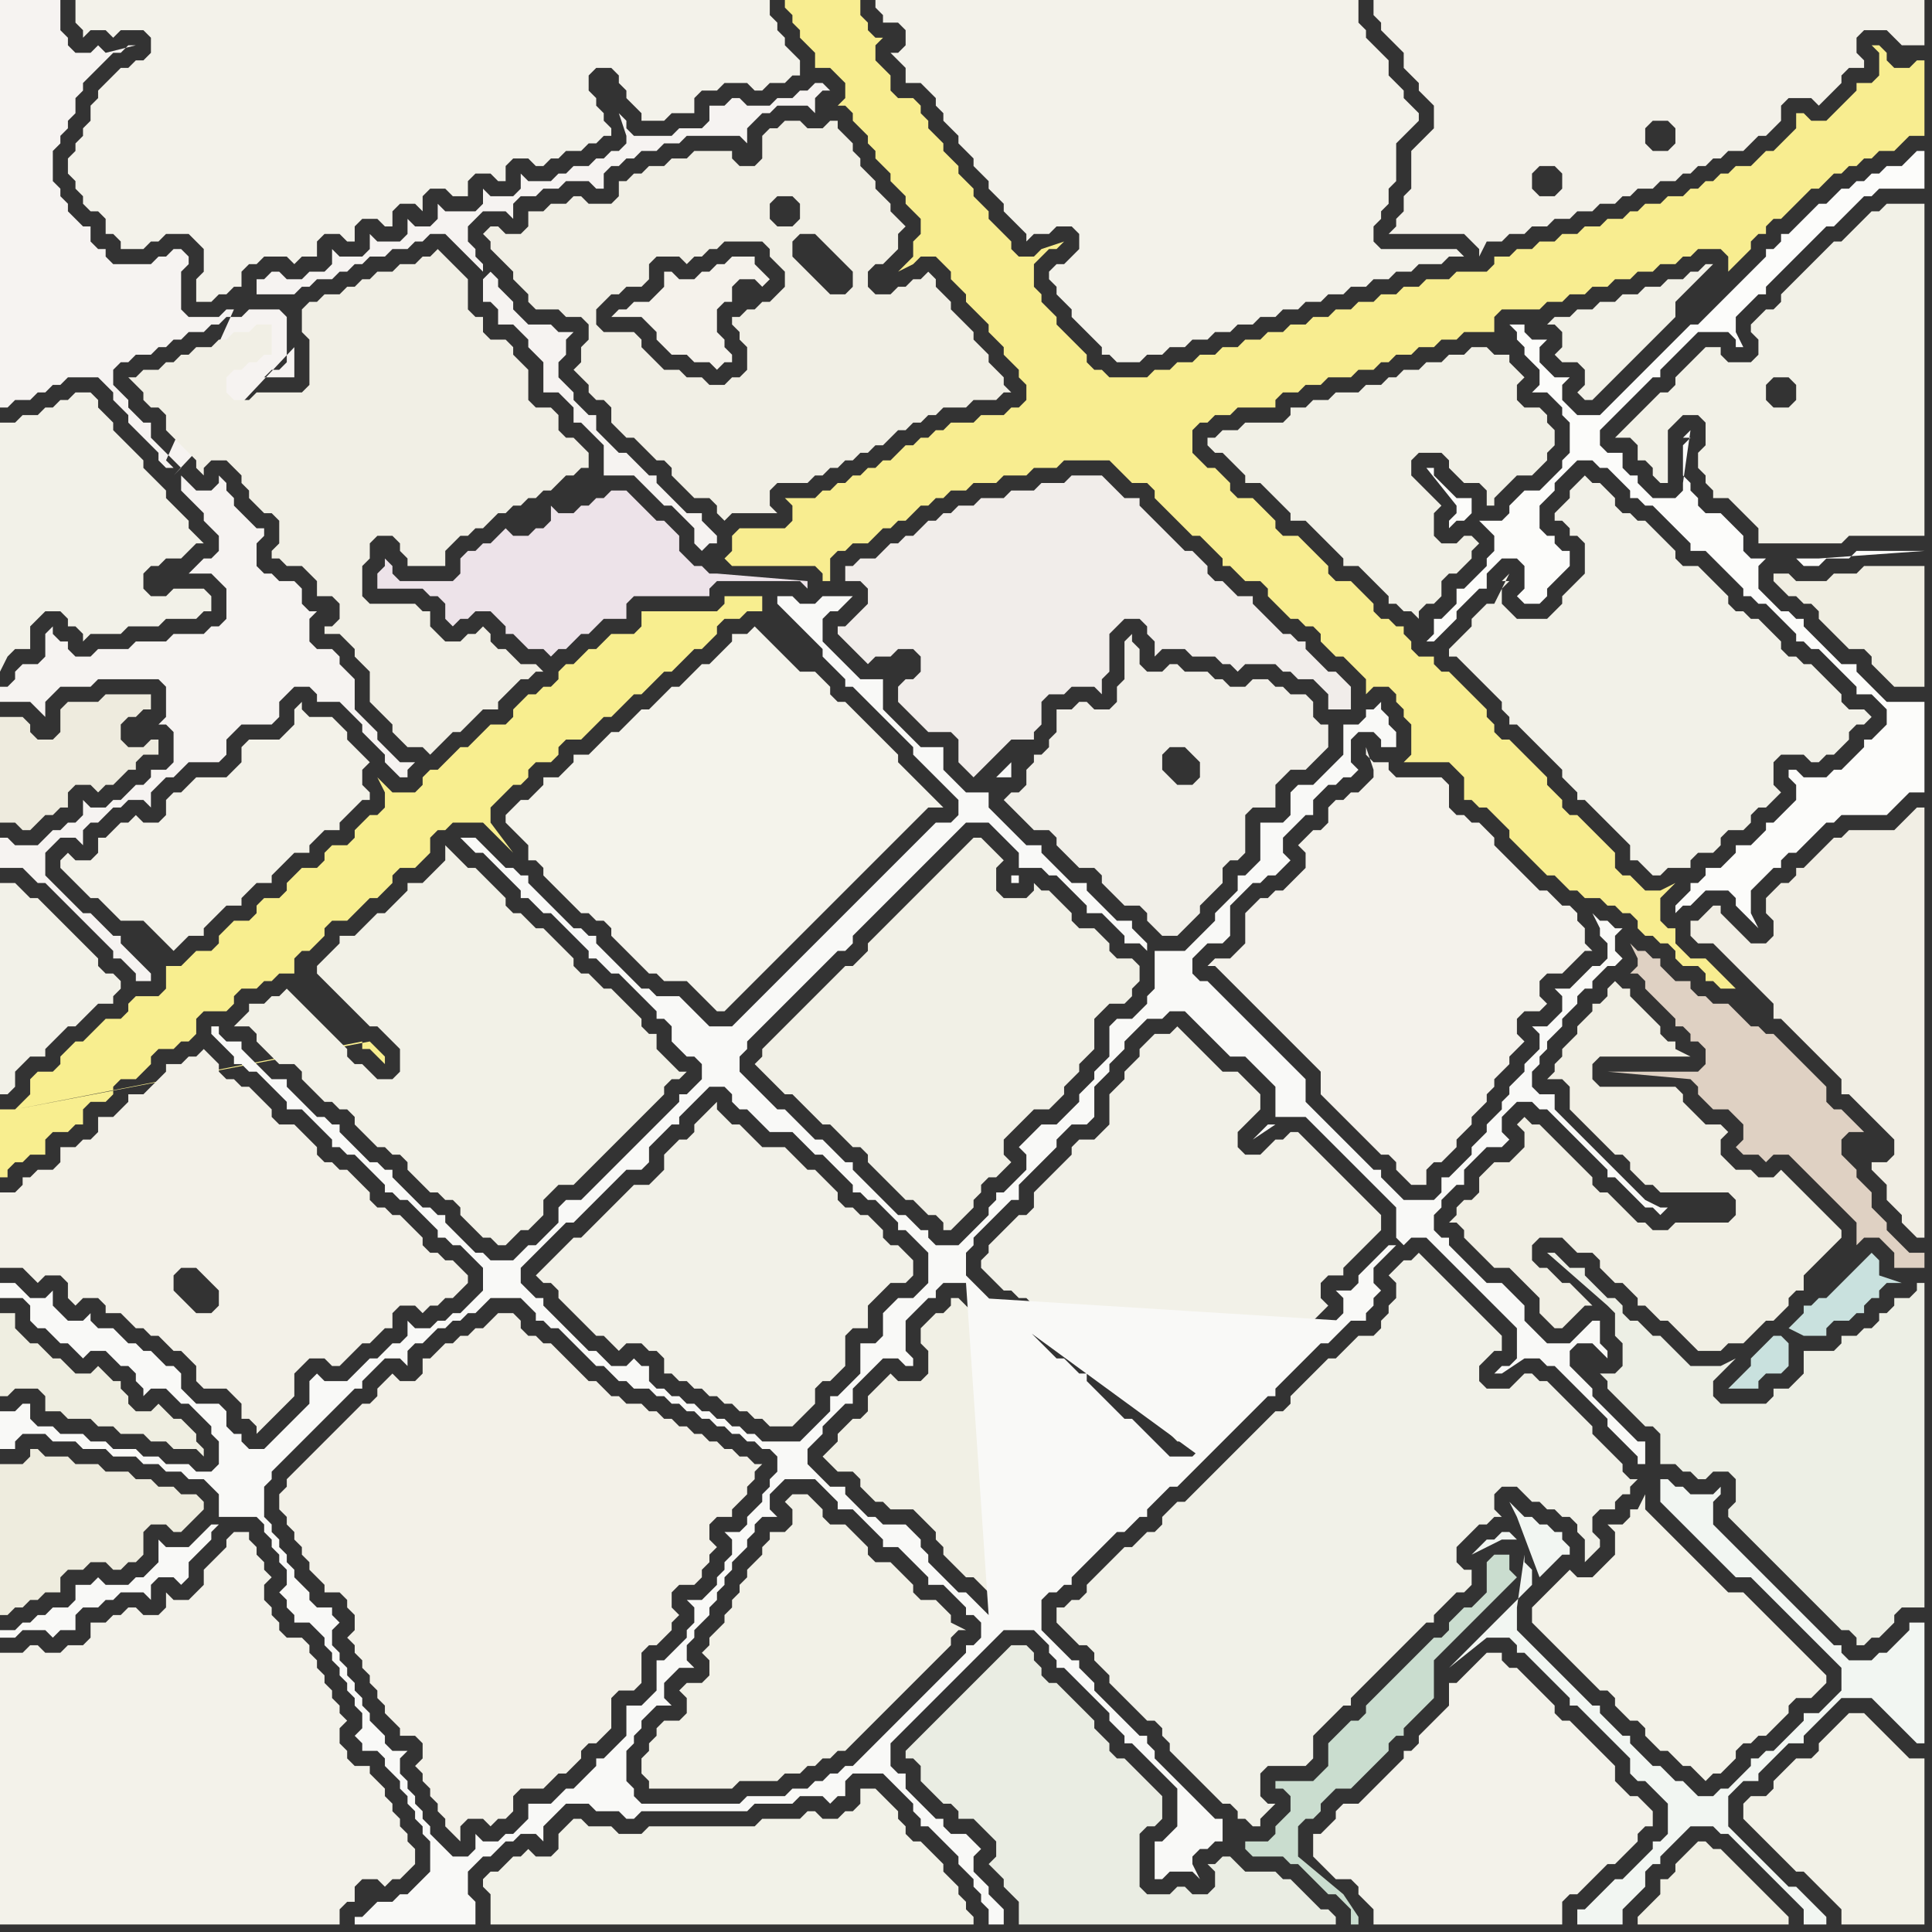 <svg width="256" height="256" xmlns="http://www.w3.org/2000/svg"><rect width="100%" height="100%" fill="#333333" stroke="none"/><script> 
var tempColor;
function hoverPath(evt){
obj = evt.target;
tempColor = obj.getAttribute("fill");
obj.setAttribute("fill","red");
//alert(tempColor);
//obj.setAttribute("stroke","red");}
function recoverPath(evt){
obj = evt.target;
obj.setAttribute("fill", tempColor);
//obj.setAttribute("stroke", tempColor);
}</script><path onmouseover="hoverPath(evt)" onmouseout="recoverPath(evt)" fill="rgb(242,241,232)" d="M  0,120l 0,25 1,0 1,-1 0,-2 1,-1 1,-1 2,0 0,-1 1,-1 1,-1 1,-1 1,0 1,-1 1,-1 1,-1 2,0 0,-1 1,-1 0,-1 -1,-1 -1,0 -1,-1 0,-1 -1,-1 -2,-2 -1,-1 -1,-1 -1,-1 -1,-1 -1,-1 -1,0 -1,-1 -1,-1 -2,0Z"/>
<path onmouseover="hoverPath(evt)" onmouseout="recoverPath(evt)" fill="rgb(243,241,232)" d="M  53,183l 0,0 -1,-1 -1,1 -1,1 0,1 -1,1 -1,0 -1,1 -1,1 -1,1 -1,1 -1,1 -1,1 -1,1 -1,1 -1,1 -1,1 0,1 -1,1 0,2 1,1 0,1 1,1 0,1 1,1 0,1 1,1 0,1 1,1 1,1 0,1 2,0 1,1 0,1 1,1 0,2 -1,1 1,1 0,1 1,1 0,1 1,1 0,1 1,1 0,1 1,1 0,1 1,1 1,1 0,1 2,0 1,1 0,2 -1,1 1,1 0,1 1,1 0,1 1,1 0,1 1,1 0,1 1,1 1,1 0,-2 1,-1 2,0 1,1 1,-1 1,0 1,-1 0,-2 1,-1 3,0 1,-1 1,-1 1,0 1,-1 1,-1 0,-1 1,-1 1,0 1,-1 1,-1 0,-4 1,-1 2,0 1,-1 0,-4 1,-1 1,0 1,-1 1,-1 0,-1 1,-1 -1,-1 0,-2 1,-1 2,0 1,-1 0,-1 1,-1 0,-1 1,-1 -1,-1 0,-2 1,-1 2,0 0,-1 1,-1 1,-1 0,-1 1,-1 0,-1 1,-1 -1,0 -1,-1 -1,0 -1,-1 -1,0 -1,-1 -1,0 -1,-1 -1,0 -1,-1 -1,0 -1,-1 -1,0 -1,-1 -1,0 -1,-1 -2,0 -1,-1 -1,0 -1,-1 -1,-1 -1,0 -1,-1 -1,-1 -1,-1 -1,-1 -1,-1 -1,0 -1,-1 -1,0 -1,-1 0,-1 -1,-1 -2,0 -1,1 -1,1 -1,0 -1,1 -1,0 -1,1 -1,0 -2,2 -1,0 0,2 -1,1Z"/>
<path onmouseover="hoverPath(evt)" onmouseout="recoverPath(evt)" fill="rgb(242,241,231)" d="M  105,200l 0,2 -1,1 -2,0 0,1 -1,1 0,1 -1,1 -1,1 0,1 -1,1 0,1 -1,1 0,1 -1,1 0,1 -1,1 -1,1 0,1 -1,1 1,1 0,2 -1,1 -2,0 -1,1 1,1 0,2 -1,1 -2,0 -1,1 0,1 -1,1 0,1 -1,1 0,2 1,1 0,1 11,0 1,-1 5,0 1,-1 2,0 1,-1 1,0 1,-1 1,0 1,-1 1,0 1,-1 1,-1 2,-2 1,-1 2,-2 1,-1 4,-4 1,-1 1,-1 0,-1 1,-1 1,0 -2,-1 0,-1 -1,-1 -1,-1 -2,0 -1,-1 0,-1 -1,-1 -1,-1 -1,-1 -2,0 -1,-1 0,-1 -1,-1 -1,-1 -1,-1 -2,0 -1,-1 0,-1 -1,-1 -1,-1 -2,0 -1,1 1,1Z"/>
<path onmouseover="hoverPath(evt)" onmouseout="recoverPath(evt)" fill="rgb(242,241,232)" d="M  156,136l 0,0 -1,1 -2,0 -1,1 -1,1 0,1 -1,1 -1,1 0,1 -1,1 -1,1 0,4 -1,1 -1,1 -2,0 -1,1 0,1 -1,1 -1,1 -1,1 -1,1 -1,1 0,2 -1,1 -1,0 -1,1 -1,1 -1,1 -1,1 0,1 -1,1 0,1 1,1 0,0 1,1 1,1 1,0 1,1 1,0 1,1 0,1 1,1 1,1 1,1 1,1 1,0 1,1 1,1 1,0 1,1 0,1 1,1 1,1 1,1 1,1 1,0 1,1 1,1 1,1 1,1 1,1 1,0 1,-1 0,0 1,-1 1,-1 1,-1 1,-1 1,-1 1,-1 1,-1 1,-1 1,-1 0,-1 1,-1 1,0 1,-1 1,0 1,-1 1,-1 1,-1 1,-1 1,-1 -1,-1 0,-2 1,-1 2,0 0,-1 3,-3 1,-1 1,-1 0,-2 -1,-1 0,0 -1,-1 -1,-1 -1,-1 -1,-1 -1,-1 -1,-1 -1,-1 -1,-1 -1,-1 -1,-1 -1,0 -1,1 -1,0 -1,1 -1,1 -2,0 -1,-1 0,-2 1,-1 1,-1 1,-1 0,-2 -1,-1 -1,-1 -1,-1 -2,0 -1,-1 -1,-1 -1,-1 -1,-1 -1,-1 -1,-1Z"/>
<path onmouseover="hoverPath(evt)" onmouseout="recoverPath(evt)" fill="rgb(252,252,250)" d="M  222,120l 0,1 1,-1 1,0 1,-1 1,-1 3,0 1,1 0,1 1,1 1,1 1,1 -1,-2 0,-3 1,-1 1,-1 1,-1 1,0 0,-1 1,-1 1,0 1,-1 1,-1 1,-1 1,-1 1,0 1,-1 6,0 1,-1 1,-1 1,-1 2,0 0,-12 -5,0 -1,-1 -1,-1 -1,-1 -1,-1 0,-1 -2,0 -1,-1 -1,-1 -1,-1 -1,-1 -1,-1 0,-1 -1,0 -1,-1 -1,0 -1,-1 -1,-1 -1,-1 0,-3 1,-1 4,0 1,1 2,0 1,-1 3,0 1,-1 9,0 -14,1 -9,0 -1,-1 0,-2 -1,-1 -1,-1 -1,-1 -2,0 -1,-1 0,-1 -1,-1 0,-1 -1,-1 0,-4 1,-1 -1,0 1,-1 -1,7 0,1 -1,1 -3,0 -1,-1 -1,-1 0,-1 -1,0 -1,-1 0,-2 -2,0 -1,-1 0,-2 1,-1 1,-1 1,-1 1,-1 1,-1 1,-1 1,-1 1,0 0,-1 1,-1 1,-1 1,-1 1,-1 1,-1 4,0 1,1 0,1 1,0 -1,-2 0,-2 1,-1 1,-1 1,-1 1,0 0,-1 1,-1 1,-1 2,-2 1,-1 1,-1 1,-1 1,-1 1,0 1,-1 1,-1 1,-1 1,-1 1,0 1,-1 6,0 0,-5 -1,0 -1,1 0,0 -1,1 -2,0 -1,1 -1,0 -1,1 -1,0 -1,1 -1,0 -1,1 -1,1 -1,0 -1,1 -1,1 -1,1 -1,1 -1,0 0,1 -1,1 -1,0 0,1 -1,1 -1,1 -1,1 -1,1 -1,1 -1,1 -1,1 -1,1 -1,1 -1,0 -1,1 -2,2 -1,1 -5,5 -1,1 -2,2 -3,0 -2,-2 0,-2 1,-1 -2,0 -1,-1 -1,-1 0,-2 1,-1 -2,0 -1,-1 0,-1 -2,0 1,1 0,1 1,1 0,1 1,1 1,1 0,2 -1,1 2,0 1,1 1,1 0,1 1,1 0,4 -1,1 0,1 -1,1 -1,1 -1,1 -2,0 -2,2 0,1 -1,1 -3,0 1,1 1,1 0,2 -1,1 0,1 -1,1 -1,1 -1,1 -1,0 0,2 -1,1 -1,1 -1,0 0,2 -1,1 1,0 1,-1 0,0 2,-2 0,-1 1,-1 1,-1 1,-1 1,0 0,-2 1,-1 1,-1 2,0 1,1 0,3 -1,1 1,1 2,0 1,-1 0,-1 1,-1 1,-1 1,-1 0,-2 -1,0 -1,-1 0,-1 -1,0 -1,-1 0,-3 1,-1 1,-1 0,-1 1,-1 1,-1 1,-1 2,0 1,1 1,0 1,1 1,1 1,1 0,1 1,0 1,1 1,0 1,1 2,2 1,1 1,1 0,1 2,0 1,1 1,1 1,1 1,1 1,1 0,1 1,0 1,1 1,0 1,1 1,1 1,1 1,1 0,1 1,0 1,1 1,0 1,1 1,1 1,1 1,1 1,1 0,1 2,0 1,1 1,1 0,2 -1,1 -1,1 -1,0 0,1 -1,1 -1,1 -1,1 -1,0 -1,1 -3,0 -1,-1 -1,0 0,1 1,1 0,2 -2,2 -1,1 -1,0 0,1 -1,1 -1,1 -2,0 0,1 -1,1 -1,1 -2,0 0,1 -1,1 -1,0 0,1 -1,1 -1,1 -27,-52 0,-2 -2,0 -1,-1 -1,-1 -1,-1 0,-1 -1,0 4,5 0,1 -1,1 0,1 1,-1 1,0 1,-1 27,52Z"/>
<path onmouseover="hoverPath(evt)" onmouseout="recoverPath(evt)" fill="rgb(237,239,229)" d="M  229,195l 0,0 1,1 0,3 -1,1 0,1 1,1 1,1 1,1 1,1 1,1 1,1 1,1 1,1 1,1 1,1 1,1 1,1 1,1 1,1 1,1 1,0 1,1 0,1 1,0 1,-1 1,0 1,-1 1,-1 0,-1 1,-1 3,0 0,-43 -1,0 0,1 -1,1 -2,0 0,1 -1,1 -1,0 0,1 -1,1 -1,0 -1,1 -2,0 0,1 -1,1 -4,0 0,3 -1,1 -1,1 -2,0 0,1 -1,1 -6,0 -1,-1 0,-2 1,-1 2,-2 -2,1 -4,0 -1,-1 -1,-1 -1,-1 -1,-1 -1,0 -1,-1 -1,-1 -1,0 -1,-1 0,-1 -1,-1 -1,0 -1,-1 -1,-1 -1,-1 0,-1 -2,0 -1,-1 -1,-1 -1,0 8,7 0,0 1,1 0,3 1,1 0,3 -1,1 -2,0 -1,-1 -1,-1 3,3 0,1 1,1 1,1 1,1 1,1 1,1 1,0 1,1 0,4 2,0 1,1 1,0 1,1 1,0 1,-1Z"/>
<path onmouseover="hoverPath(evt)" onmouseout="recoverPath(evt)" fill="rgb(243,242,233)" d="M  13,113l 0,0 -1,1 -2,0 -1,-1 -1,1 0,1 1,1 0,0 1,1 1,1 1,1 1,0 2,2 1,1 3,0 1,1 1,1 2,2 1,-1 0,0 1,-1 2,0 0,-1 1,-1 1,-1 1,-1 2,0 0,-1 1,-1 1,-1 2,0 0,-1 1,-1 1,-1 1,-1 2,0 0,-1 1,-1 1,-1 2,0 0,-1 1,-1 2,-2 1,0 0,-1 -1,-1 0,-2 1,-1 -1,-1 -1,-1 -1,-1 0,-1 -1,-1 -1,-1 -3,0 -1,-1 0,-1 -1,1 0,2 -1,1 -1,1 -4,0 -1,1 0,2 -1,1 -1,1 -4,0 -1,1 -1,1 -1,0 -1,1 0,2 -1,1 -2,0 -1,-1 -1,1 -1,0 -1,1 -1,1 -1,0Z"/>
<path onmouseover="hoverPath(evt)" onmouseout="recoverPath(evt)" fill="rgb(242,242,232)" d="M  66,248l -1,0 -1,1 0,1 1,1 0,4 64,0 0,-1 -1,-1 0,-1 -1,-1 0,-1 -1,-1 -1,-1 0,-1 -1,-1 -1,-1 -1,-1 -1,0 -1,-1 0,-1 -1,-1 0,-1 -1,-1 -1,-1 -1,-1 -2,0 0,2 -1,1 -1,0 -1,1 -2,0 -1,-1 -1,0 -1,1 -5,0 -1,1 -14,0 -1,1 -3,0 -1,-1 -3,0 -1,-1 -1,0 -1,1 -1,1 0,2 -1,1 -2,0 -1,-1 -1,1 -1,0 -1,1 -1,1Z"/>
<path onmouseover="hoverPath(evt)" onmouseout="recoverPath(evt)" fill="rgb(248,237,144)" d="M  97,73l 0,0 -1,1 0,0 1,1 11,0 1,1 0,1 1,0 0,-3 1,-1 1,0 1,-1 2,0 1,-1 1,-1 1,0 1,-1 1,0 1,-1 1,-1 1,0 1,-1 1,0 1,-1 2,0 1,-1 3,0 1,-1 3,0 1,-1 3,0 1,-1 6,0 1,1 1,1 1,1 2,0 1,1 0,1 1,1 1,1 1,1 1,1 1,1 1,0 1,1 1,1 1,1 0,1 1,0 1,1 1,1 2,0 1,1 0,1 1,1 1,1 1,1 1,0 1,1 1,0 1,1 0,1 1,1 1,1 1,0 1,1 1,1 1,1 0,2 1,-1 2,0 1,1 0,1 1,1 0,1 1,1 0,4 -1,1 6,0 1,1 1,1 0,3 1,0 1,1 1,0 1,1 1,1 1,1 0,1 1,1 1,1 1,1 1,1 1,1 1,0 1,1 1,1 1,0 1,1 2,0 1,1 1,0 1,1 1,0 1,1 0,1 1,1 1,0 1,1 1,0 1,1 0,1 1,1 2,0 1,1 0,1 1,0 1,1 2,0 1,1 1,1 1,1 -4,-4 0,0 -1,-1 -1,-1 -1,-1 -2,0 -1,-1 -1,-1 0,-2 -1,0 -1,-1 0,-3 1,-1 1,-1 -2,1 -2,0 -1,-1 -1,-1 -1,0 -1,-1 0,-2 -1,-1 -1,-1 -1,-1 -1,-1 -1,-1 -1,0 -1,-1 0,-1 -1,-1 -1,-1 0,-1 -1,-1 -1,-1 -1,-1 -1,-1 -1,-1 -1,0 -1,-1 0,-1 -1,-1 0,-1 -1,-1 -1,-1 -1,-1 -1,-1 -1,-1 -1,0 -1,-1 0,-1 -2,0 -1,-1 0,-1 -1,-1 0,-1 -1,0 -1,-1 -1,0 -1,-1 0,-1 -1,-1 -1,-1 -1,-1 -2,0 -1,-1 0,-1 -1,-1 -1,-1 -1,-1 -1,-1 -2,0 -1,-1 0,-1 -1,-1 -1,-1 -1,-1 -2,0 -1,-1 0,-1 -1,-1 -1,-1 -1,0 -1,-1 -1,-1 0,-3 1,-1 1,0 1,-1 2,0 1,-1 5,0 0,-1 1,-1 2,0 1,-1 2,0 1,-1 3,0 1,-1 2,0 1,-1 1,0 1,-1 2,0 1,-1 2,0 1,-1 2,0 1,-1 4,0 0,-2 1,-1 5,0 1,-1 2,0 1,-1 2,0 1,-1 2,0 1,-1 2,0 1,-1 2,0 1,-1 2,0 1,-1 1,0 1,-1 3,0 1,1 0,2 -1,1 -1,1 -1,1 -1,1 -1,1 7,-7 1,-1 0,-1 1,-1 1,0 0,-1 1,-1 1,0 1,-1 1,-1 1,-1 1,-1 1,0 1,-1 1,-1 1,0 1,-1 1,0 1,-1 1,0 1,-1 2,0 1,-1 1,-1 2,0 0,-10 -1,0 -1,1 -2,0 -1,-1 0,-1 -1,-1 -1,0 1,1 0,3 -1,1 -2,0 0,1 -1,1 -1,1 -1,1 -1,1 -2,0 -1,-1 -1,0 0,2 -1,1 -1,1 -1,1 -1,0 -1,1 -1,1 -2,0 -1,1 -1,0 -1,1 -1,0 -1,1 -1,0 -1,1 -2,0 -1,1 -2,0 -1,1 -1,0 -1,1 -2,0 -1,1 -2,0 -1,1 -2,0 -1,1 -2,0 -1,1 -2,0 -1,1 -2,0 0,1 -1,1 -4,0 -1,1 -3,0 -1,1 -2,0 -1,1 -2,0 -1,1 -2,0 -1,1 -2,0 -1,1 -2,0 -1,1 -2,0 -1,1 -2,0 -1,1 -2,0 -1,1 -2,0 -1,1 -2,0 -1,1 -2,0 -1,1 -2,0 -1,1 -5,0 -1,-1 -1,0 -1,-1 0,-1 -1,-1 -1,-1 -1,-1 -1,-1 0,-1 -1,-1 -1,-1 0,-1 -1,-1 0,-3 1,-1 1,-1 1,0 1,-1 -3,1 -1,1 -2,0 -1,-1 0,-1 -1,-1 -1,-1 -1,-1 0,-1 -1,-1 -1,-1 0,-1 -1,-1 -1,-1 0,-1 -1,-1 -1,-1 0,-1 -1,-1 -1,-1 0,-1 -1,-1 0,-1 -1,-1 -2,0 -1,-1 0,-2 -1,-1 -1,-1 0,-2 1,-1 -1,0 -1,-1 0,-1 -1,-1 0,-2 -10,0 0,1 1,1 0,1 1,1 0,1 1,1 1,1 0,2 2,0 1,1 1,1 0,2 -1,1 1,0 1,1 0,1 1,1 1,1 0,1 1,1 0,1 1,1 1,1 0,1 1,1 1,1 0,1 1,1 1,1 0,2 -1,1 0,2 -1,1 -1,1 2,-1 0,0 1,-1 2,0 1,1 1,1 0,1 1,1 1,1 0,1 1,1 1,1 1,1 0,1 1,1 1,1 0,1 1,1 1,1 0,1 1,1 0,2 -1,1 -1,0 -1,1 -3,0 -1,1 -3,0 -1,1 -1,0 -1,1 -1,0 -1,1 -1,0 -1,1 -1,1 -1,0 -1,1 -1,0 -1,1 -1,0 -1,1 -1,0 -1,1 -1,0 -1,1 -4,0 1,1 0,2 -1,1 -6,0 -1,1Z"/>
<path onmouseover="hoverPath(evt)" onmouseout="recoverPath(evt)" fill="rgb(241,237,234)" d="M  117,73l 0,0 -1,1 -2,0 -1,1 -1,0 0,2 2,0 1,1 0,2 -1,1 -1,1 -1,1 -1,0 0,1 1,1 0,0 1,1 1,1 1,1 1,-1 2,0 1,-1 2,0 1,1 0,2 -1,1 -1,0 -1,1 0,2 1,1 0,0 1,1 1,1 1,1 3,0 1,1 0,3 1,1 1,1 1,-1 0,0 1,-1 3,-3 3,0 0,-1 1,-1 0,-3 1,-1 2,0 1,-1 3,0 1,1 0,-2 1,-1 0,-5 2,-2 2,0 1,1 0,1 1,1 0,2 1,-1 3,0 1,1 3,0 1,1 1,0 1,1 1,-1 4,0 1,1 1,0 1,1 2,0 1,1 1,1 0,2 3,0 0,-3 -1,-1 0,0 -1,-1 -1,0 -1,-1 -1,-1 -1,-1 0,-1 -1,0 -1,-1 -1,0 -1,-1 -1,-1 -1,-1 -1,-1 0,-1 -2,0 -1,-1 -1,-1 -1,0 -1,-1 0,-1 -1,-1 -1,-1 -1,0 -1,-1 -1,-1 -1,-1 -1,-1 -1,-1 -1,-1 0,-1 -2,0 -1,-1 -1,-1 -1,-1 -4,0 -1,1 -3,0 -1,1 -3,0 -1,1 -3,0 -1,1 -2,0 -1,1 -1,0 -1,1 -1,0 -1,1 -1,1 -1,0 -1,1 -1,0 -1,1Z"/>
<path onmouseover="hoverPath(evt)" onmouseout="recoverPath(evt)" fill="rgb(241,240,229)" d="M  116,184l 0,0 -1,1 0,2 -1,1 -1,0 -1,1 -1,1 0,1 -1,1 -1,1 1,1 0,0 1,1 2,0 1,1 0,1 1,1 1,1 1,0 1,1 3,0 1,1 1,1 1,1 0,1 1,1 0,1 1,1 1,1 1,1 1,0 1,1 1,1 1,1 1,-1 1,0 2,-2 1,0 2,-2 1,-1 0,-1 1,-1 1,0 1,-1 1,0 1,-1 1,-1 1,-1 1,-1 1,-1 0,-1 1,-1 1,-1 1,0 -2,-1 0,-1 -1,-1 -1,-1 -1,-1 -1,-1 -1,-1 -1,0 -1,-1 -1,0 -1,-1 0,-1 -1,-1 -1,-1 -1,-1 -1,-1 -1,-1 -1,0 -1,-1 -1,0 -1,-1 0,-1 -1,-1 -1,-1 -1,-1 -1,-1 -1,-1 -1,0 0,1 -1,1 -1,0 -1,1 -1,1 0,2 1,1 0,3 -1,1 -3,0 -1,-1 -1,1 -1,1Z"/>
<path onmouseover="hoverPath(evt)" onmouseout="recoverPath(evt)" fill="rgb(243,241,233)" d="M  184,0l -2,0 0,2 1,1 0,1 1,1 1,1 1,1 0,2 1,1 1,1 0,1 1,1 1,1 0,3 -1,1 -2,2 0,5 -1,1 0,2 -1,1 0,1 -1,1 10,0 1,1 1,1 0,1 1,-2 2,0 1,-1 2,0 1,-1 2,0 1,-1 2,0 1,-1 2,0 1,-1 2,0 1,-1 1,0 1,-1 2,0 1,-1 2,0 1,-1 1,0 1,-1 1,0 1,-1 1,0 1,-1 2,0 2,-2 1,0 1,-1 1,-1 0,-2 1,-1 3,0 1,1 1,-1 1,-1 1,-1 0,-1 1,-1 2,0 0,-1 -1,-1 0,-2 1,-1 3,0 1,1 1,1 3,0 0,-6 -71,0 38,19 -1,1 -2,0 -1,-1 0,-2 1,-1 2,0 1,1 0,2 -38,-19 23,25 -1,1 -2,0 -1,-1 0,-2 1,-1 2,0 1,1 0,2 -23,-25Z"/>
<path onmouseover="hoverPath(evt)" onmouseout="recoverPath(evt)" fill="rgb(201,225,222)" d="M  236,177l -1,0 -1,1 -2,2 0,1 -2,2 -1,1 4,0 0,-1 1,-1 2,0 1,-1 0,-3 -1,-1 1,-1 2,1 3,0 0,-1 1,-1 2,0 1,-1 1,0 0,-1 1,-1 1,0 0,-1 1,-1 2,0 -3,-1 0,-2 -1,-1 -1,1 -1,1 -2,2 -1,1 -1,1 -1,0 -1,1 -1,0 0,1 -1,1 -2,2Z"/>
<path onmouseover="hoverPath(evt)" onmouseout="recoverPath(evt)" fill="rgb(242,241,232)" d="M  0,58l 0,31 1,-2 0,0 1,-1 2,0 0,-3 1,-1 1,-1 2,0 1,1 0,1 1,0 1,1 0,1 1,-1 4,0 1,-1 4,0 1,-1 4,0 1,-1 1,0 0,-2 -1,-1 -4,0 -1,1 -2,0 -1,-1 0,-2 1,-1 1,0 1,-1 2,0 1,-1 1,-1 1,0 -1,-1 0,0 -1,-1 0,-1 -1,-1 -1,-1 -1,-1 0,-1 -1,-1 -1,-1 -1,-1 0,-1 -1,-1 -1,-1 -1,-1 -1,-1 0,-1 -1,-1 -1,-1 0,-1 -1,-1 -2,0 -1,1 -1,0 -1,1 -1,0 -1,1 -2,0 -1,1 -2,0Z"/>
<path onmouseover="hoverPath(evt)" onmouseout="recoverPath(evt)" fill="rgb(244,243,235)" d="M  70,106l -1,0 -1,1 -1,1 0,1 1,1 0,0 1,1 1,1 0,2 1,0 1,1 0,1 1,1 1,1 1,1 1,1 1,1 1,0 1,1 1,0 1,1 0,1 1,1 1,1 1,1 1,1 1,1 1,0 1,1 3,0 1,1 1,1 1,1 1,1 1,0 1,-1 0,0 7,-7 1,-1 7,-7 1,-1 7,-7 1,-1 1,-1 1,-1 2,0 -1,-1 0,0 -1,-1 -1,-1 -1,-1 -1,-1 -1,-1 0,-1 -1,-1 -1,-1 -1,-1 -1,-1 -1,-1 -1,-1 -1,-1 -1,0 -1,-1 0,-1 -1,-1 -1,-1 -2,0 -1,-1 -1,-1 -1,-1 -1,-1 -1,-1 -1,-1 -1,1 -2,0 0,1 -3,3 -1,0 -3,3 -1,0 -3,3 -1,0 -1,1 -1,1 -1,1 -1,0 -1,1 -1,1 -1,1 -2,0 0,1 -1,1 -1,1 -2,0 0,1 -1,1 -1,1Z"/>
<path onmouseover="hoverPath(evt)" onmouseout="recoverPath(evt)" fill="rgb(237,227,233)" d="M  69,85l 0,0 1,1 2,0 1,1 1,-1 1,0 1,-1 1,-1 1,0 1,-1 1,-1 3,0 0,-2 1,-1 10,0 0,-1 1,-1 11,0 1,1 0,-1 -12,-1 -1,0 -1,-1 -1,0 -1,-1 -1,-1 0,-2 -1,-1 -1,-1 -1,0 -1,-1 -1,-1 -1,-1 -1,-1 -2,0 -1,1 -1,0 -1,1 -1,0 -1,1 -2,0 -1,-1 0,2 -1,1 -1,0 -1,1 -2,0 -1,-1 -1,1 0,0 -1,1 -1,0 -1,1 -1,0 -1,1 0,2 -1,1 -7,0 -1,-1 0,-1 -1,-1 0,1 -1,1 0,2 6,0 1,1 1,0 1,1 0,2 1,1 1,-1 1,0 1,-1 2,0 1,1 1,1 0,1 1,0 1,1Z"/>
<path onmouseover="hoverPath(evt)" onmouseout="recoverPath(evt)" fill="rgb(242,241,232)" d="M  196,81l 0,0 -1,1 0,1 -1,1 -1,1 -1,1 0,1 1,0 1,1 1,1 1,1 1,1 1,1 1,1 0,1 1,1 0,1 1,0 1,1 1,1 1,1 1,1 1,1 1,1 0,1 1,1 1,1 0,1 1,0 1,1 1,1 1,1 1,1 1,1 1,1 0,2 1,0 1,1 1,1 1,0 1,-1 3,0 0,-1 1,-1 2,0 1,-1 0,-1 1,-1 2,0 1,-1 0,-1 1,-1 1,0 1,-1 1,-1 -1,-1 0,-3 1,-1 3,0 1,1 1,0 1,-1 1,0 1,-1 1,-1 0,-1 1,-1 1,0 1,-1 -1,-1 -2,0 -1,-1 0,-1 -1,-1 -1,-1 -1,-1 -1,-1 -1,0 -1,-1 -1,0 -1,-1 0,-1 -1,-1 -1,-1 -1,-1 -1,0 -1,-1 -1,0 -1,-1 0,-1 -1,-1 -1,-1 -1,-1 -1,-1 -2,0 -1,-1 0,-1 -1,-1 -1,-1 -1,-1 -1,-1 -1,0 -1,-1 -1,0 -1,-1 0,-1 -1,-1 -1,-1 -1,0 -1,-1 -1,1 0,0 -1,1 0,1 -1,1 -1,1 0,1 1,0 1,1 0,1 1,0 1,1 0,4 -1,1 -1,1 -1,1 0,1 -1,1 -1,1 -4,0 -1,-1 -1,-1 0,-2 1,-1 -1,0 1,-1 -2,4 -1,0 -1,1Z"/>
<path onmouseover="hoverPath(evt)" onmouseout="recoverPath(evt)" fill="rgb(248,238,143)" d="M  2,147l -2,0 0,9 1,0 0,-1 1,-1 1,0 1,-1 2,0 0,-2 1,-1 2,0 1,-1 1,0 0,-2 1,-1 2,0 1,-1 0,-1 1,-1 2,0 1,-1 1,-1 0,-1 1,-1 2,0 1,-1 1,0 1,-1 0,-2 1,-1 3,0 1,-1 0,-1 1,-1 2,0 1,-1 1,0 1,-1 2,0 0,-2 1,-1 1,0 1,-1 1,-1 0,-1 1,-1 2,0 1,-1 1,-1 1,-1 1,0 1,-1 1,-1 0,-1 1,-1 2,0 1,-1 1,-1 0,-2 1,-1 1,0 1,-1 4,0 1,1 1,1 1,1 1,1 -3,-4 0,-2 1,-1 1,-1 1,-1 1,0 1,-1 0,-1 1,-1 2,0 1,-1 0,-1 1,-1 2,0 1,-1 1,-1 1,-1 1,0 1,-1 1,-1 1,-1 1,0 1,-1 1,-1 1,-1 1,0 1,-1 2,-2 1,0 1,-1 1,-1 0,-1 1,-1 2,0 1,-1 2,0 0,-2 -5,0 0,1 -1,1 -10,0 0,2 -1,1 -3,0 -1,1 -1,1 -1,0 -1,1 -1,1 -1,0 -1,1 0,1 -1,1 -1,0 -1,1 -1,0 -1,1 -1,1 0,1 -1,1 -2,0 -1,1 -1,1 -1,1 -1,0 -1,1 -1,1 -1,1 -1,0 -1,1 0,1 -1,1 -3,0 -1,-1 -1,-1 1,2 0,2 -1,1 -1,0 -1,1 -1,1 0,1 -1,1 -2,0 -1,1 0,1 -1,1 -2,0 -1,1 -1,1 0,1 -1,1 -2,0 -1,1 0,1 -1,1 -2,0 -1,1 -1,1 0,1 -1,1 -2,0 -1,1 -1,1 -2,0 0,3 -1,1 -3,0 -1,1 0,1 -1,1 -2,0 -1,1 -1,1 -1,1 -1,0 -1,1 -1,1 0,1 -1,1 -2,0 -1,1 0,2 -1,1 -1,1 46,-9 0,1 1,0 1,1 1,1 0,-1 -1,-1 -1,-1Z"/>
<path onmouseover="hoverPath(evt)" onmouseout="recoverPath(evt)" fill="rgb(243,242,234)" d="M  15,10l 0,0 -1,1 -1,1 0,1 -1,1 0,2 -1,1 0,1 -1,1 0,1 -1,1 0,2 1,1 0,1 1,1 0,1 1,1 1,0 1,1 0,2 1,0 1,1 0,1 3,0 1,-1 1,0 1,-1 3,0 1,1 1,1 0,3 -1,1 0,3 2,0 1,-1 1,0 1,-1 1,0 0,-2 1,-1 1,0 1,-1 3,0 1,1 1,-1 2,0 0,-2 1,-1 2,0 1,1 1,0 0,-2 1,-1 2,0 1,1 1,0 0,-2 1,-1 2,0 1,1 0,-2 1,-1 2,0 1,1 2,0 0,-2 1,-1 2,0 1,1 1,0 0,-2 1,-1 2,0 1,1 1,0 1,-1 1,0 1,-1 2,0 1,-1 1,0 1,-1 1,0 0,-1 -1,-1 0,-1 -1,-1 0,-1 -1,-1 0,-2 1,-1 2,0 1,1 0,1 1,1 0,1 1,1 1,1 0,1 3,0 1,-1 3,0 0,-2 1,-1 2,0 1,-1 3,0 1,1 1,0 1,-1 2,0 1,-1 1,0 0,-2 -1,-1 0,0 -1,-1 0,-1 -1,-1 0,-1 -1,-1 0,-2 -92,0 0,3 1,1 0,1 1,-1 2,0 1,1 1,-1 3,0 1,1 0,2 -1,1 -1,0 -1,1 -1,0 -1,1Z"/>
<path onmouseover="hoverPath(evt)" onmouseout="recoverPath(evt)" fill="rgb(246,243,241)" d="M  26,75l 0,0 -1,1 3,0 1,1 1,1 0,4 -1,1 -1,0 -1,1 -4,0 -1,1 -4,0 -1,1 -4,0 -1,1 -2,0 -1,-1 0,-1 -1,0 -1,-1 0,-1 -1,1 0,3 -1,1 -2,0 -1,1 0,1 -1,1 -1,0 0,2 4,0 1,1 1,1 0,-2 1,-1 1,-1 4,0 1,-1 8,0 1,1 0,4 -1,1 1,0 1,1 0,4 -1,1 -2,0 0,1 -1,1 -1,0 -1,1 -1,1 -1,0 -1,1 -2,0 -1,-1 0,2 -1,1 -1,0 -1,1 -1,0 -1,1 -1,1 -3,0 -1,-1 -1,0 0,4 3,0 1,1 1,1 1,0 1,1 1,1 1,1 1,1 1,1 1,1 3,3 0,1 1,0 1,1 1,1 0,1 2,0 0,-1 -1,-1 0,0 -1,-1 -1,-1 -1,-1 0,-1 -1,0 -1,-1 -1,-1 -1,-1 -1,0 -1,-1 -1,-1 -1,-1 -1,-1 -1,-1 0,-3 1,-1 1,-1 2,0 1,1 0,-2 1,-1 1,0 1,-1 1,-1 1,0 1,-1 2,0 1,1 0,-2 1,-1 1,-1 1,0 1,-1 1,-1 4,0 1,-1 0,-2 1,-1 1,-1 4,0 1,-1 0,-2 1,-1 1,-1 2,0 1,1 0,1 3,0 1,1 1,1 1,1 0,1 1,1 1,1 1,1 0,1 1,1 1,1 1,0 0,-1 1,-1 -2,0 -1,-1 -1,-1 -1,-1 0,-1 -1,-1 -1,-1 -1,-1 0,-4 -1,-1 -1,-1 0,-1 -1,-1 -2,0 -1,-1 0,-3 1,-1 -1,0 -1,-1 0,-2 -1,-1 -2,0 -1,-1 -1,0 -1,-1 0,-3 1,-1 0,-1 -1,0 -1,-1 -1,-1 -1,-1 0,-1 -1,-1 0,-1 -1,-1 0,1 -1,1 -2,0 -1,-1 -1,-1 0,2 1,1 1,1 1,1 0,1 1,1 1,1 0,2 -1,1 -1,0 -1,1 -3,-12 1,-1 0,0 -1,-1 0,0 -1,-1 -1,-1 -1,-1 0,-2 -1,0 -1,-1 -1,-1 0,-1 -1,-1 -1,-1 0,-2 1,-1 1,0 1,-1 2,0 1,-1 1,0 1,-1 1,0 1,-1 2,0 1,-1 1,0 1,-1 2,0 1,-1 4,0 1,1 0,6 -1,1 -1,0 -1,1 4,0 0,-4 -16,17 3,12 5,-34 -1,0 -1,1 -4,0 -1,-1 0,-5 1,-1 0,-1 -1,-1 -1,0 -1,1 -1,0 -1,1 -5,0 -1,-1 0,-1 -1,0 -1,-1 0,-2 -1,0 -1,-1 -1,-1 0,-1 -1,-1 0,-1 -1,-1 0,-4 1,-1 0,-1 1,-1 0,-1 1,-1 0,-2 1,-1 0,-1 1,-1 3,-3 1,0 1,-1 1,0 -4,1 -1,-1 0,0 -1,1 -2,0 -1,-1 0,-1 -1,-1 0,-4 -8,0 0,54 1,0 1,-1 2,0 1,-1 1,0 1,-1 1,0 1,-1 4,0 1,1 1,1 0,1 1,1 0,0 1,1 0,1 1,1 1,1 1,1 1,1 0,1 1,1 1,0 -1,-1 9,-20 -5,34 13,-36 1,-1 1,0 1,-1 2,0 1,-1 1,0 1,-1 1,0 1,-1 2,0 1,-1 2,0 1,-1 1,0 1,-1 2,0 1,1 1,1 1,1 1,1 1,1 0,-1 -1,-1 0,-1 -1,-1 0,-2 1,-1 1,-1 3,0 1,1 0,-2 1,-1 2,0 1,-1 2,0 1,-1 3,0 1,1 1,0 0,-2 1,-1 1,0 1,-1 1,0 1,-1 2,0 1,-1 2,0 1,-1 7,0 1,1 0,-2 1,-1 1,-1 1,0 1,-1 4,0 1,1 0,-2 1,-1 1,0 -1,-1 -1,0 -1,1 -1,0 -1,1 -2,0 -1,1 -3,0 -1,-1 -1,0 -1,1 -2,0 0,2 -1,1 -3,0 -1,1 -5,0 -1,-1 0,-1 -1,-1 1,3 0,1 -1,1 -1,0 -1,1 -1,0 -1,1 -2,0 -1,1 -1,0 -1,1 -3,0 -1,-1 0,2 -1,1 -3,0 -1,-1 0,2 -1,1 -4,0 -1,-1 0,2 -1,1 -2,0 -1,-1 0,2 -1,1 -3,0 -1,-1 0,2 -1,1 -3,0 -1,-1 0,2 -1,1 -2,0 -1,1 -2,0 -1,-1 -1,0 -1,1 -1,0 0,2 5,0 -13,36 39,-39 -1,1 0,3 1,0 1,1 0,2 2,0 1,1 1,1 0,1 1,1 1,1 0,4 2,0 1,1 1,1 0,2 1,0 1,1 1,1 1,1 0,4 4,0 1,1 1,1 1,1 1,1 1,0 1,1 1,1 1,1 0,2 1,1 1,-1 1,0 0,-1 -1,-1 0,0 -1,-1 0,-1 -2,0 -1,-1 -1,-1 -1,-1 -1,-1 0,-1 -1,0 -1,-1 -1,-1 -1,-1 -1,0 -1,-1 -1,-1 -1,-1 0,-2 -1,0 -1,-1 -1,-1 0,-1 -1,-1 -1,-1 0,-2 1,-1 0,-2 1,-1 -2,0 -1,-1 -3,0 -1,-1 -1,-1 0,-1 -1,-1 -1,-1 0,-1 -1,-1 -39,39Z"/>
<path onmouseover="hoverPath(evt)" onmouseout="recoverPath(evt)" fill="rgb(241,239,232)" d="M  139,99l -1,1 -1,0 0,1 -1,1 0,2 -1,1 -1,0 -1,1 2,2 1,1 1,1 2,0 1,1 0,1 1,1 1,1 1,1 2,0 1,1 0,1 1,1 1,1 1,1 2,0 1,1 0,1 1,1 1,1 2,0 1,-1 0,0 1,-1 1,-1 0,-1 1,-1 1,-1 1,-1 0,-2 1,-1 1,0 1,-1 0,-5 1,-1 3,0 0,-3 1,-1 1,-1 2,0 1,-1 2,-2 0,-3 -1,0 -1,-1 0,-2 -1,-1 -2,0 -1,-1 -1,0 -1,-1 -2,0 -1,1 -2,0 -1,-1 -1,0 -1,-1 -3,0 -1,-1 -1,0 -1,1 -2,0 -1,-1 0,-2 -1,-1 0,-1 -1,1 0,5 -1,1 0,2 -1,1 -2,0 -1,-1 -1,0 -1,1 -2,0 0,3 -1,1 0,1 20,4 -1,1 -2,0 -1,-1 -1,-1 0,-2 1,-1 2,0 1,1 1,1 0,2 -20,-4Z"/>
<path onmouseover="hoverPath(evt)" onmouseout="recoverPath(evt)" fill="rgb(243,242,234)" d="M  174,243l 0,3 1,1 1,1 1,1 2,0 1,1 0,1 1,1 1,1 0,2 25,0 0,-3 1,-1 1,0 1,-1 1,-1 1,-1 1,-1 1,0 1,-1 1,-1 1,-1 0,-1 1,-1 1,0 0,-2 -1,-1 0,0 -1,-1 -1,0 -1,-1 -1,-1 0,-2 -1,-1 -1,-1 -1,-1 -1,-1 -1,-1 -1,-1 -1,0 -1,-1 0,-1 -1,-1 -1,-1 -1,-1 -1,-1 -1,-1 -1,0 -1,-1 0,-1 -2,0 -1,1 0,0 -1,1 -1,1 -1,1 -1,0 0,3 -4,4 0,1 -1,1 -1,0 0,1 -1,1 -1,1 -1,1 -1,1 -1,1 -1,1 -2,0 -1,1 0,1 -2,2Z"/>
<path onmouseover="hoverPath(evt)" onmouseout="recoverPath(evt)" fill="rgb(242,246,242)" d="M  200,203l -1,0 -1,1 -1,0 -1,1 -1,1 4,-2 2,0 -1,-1 2,3 0,1 1,1 0,2 -3,3 -1,1 -1,1 -1,1 -1,1 -1,1 -1,1 -1,1 -1,1 5,-4 3,0 1,1 0,1 1,0 1,1 1,1 1,1 1,1 1,1 1,1 0,1 1,0 1,1 1,1 1,1 1,1 1,1 1,1 1,1 0,2 1,1 1,0 1,1 1,1 1,1 0,4 -1,1 -1,0 0,1 -1,1 -1,1 -1,1 -1,1 -1,0 -1,1 -1,1 -1,1 -1,1 -1,0 0,2 6,0 0,-2 1,-1 1,-1 1,-1 0,-2 1,-1 1,0 0,-1 3,-3 1,-1 3,0 1,1 1,0 1,1 1,1 1,1 1,1 1,1 1,1 1,1 1,1 1,1 1,1 0,2 3,0 0,-1 -1,-1 0,0 -1,-1 -1,-1 -1,-1 -1,0 -1,-1 -1,-1 -1,-1 -1,-1 -1,-1 -1,-1 -1,-1 -1,-1 0,-4 1,-1 1,-1 2,0 0,-1 1,-1 1,-1 1,-1 1,-1 2,0 0,-1 1,-1 1,-1 1,-1 1,-1 1,-1 4,0 1,1 1,1 1,1 1,1 1,1 1,1 1,0 0,-16 -2,0 0,1 -1,1 -1,1 -1,1 -1,0 -1,1 -3,0 -1,-1 0,-1 -1,0 -1,-1 -1,-1 -1,-1 -7,-7 -1,-1 -3,-3 -1,-1 -1,-1 0,-3 1,-1 0,-1 -1,1 -3,0 -1,-1 -1,0 -1,-1 -1,0 0,3 1,1 0,0 1,1 1,1 1,1 1,1 1,1 1,1 1,1 1,1 1,1 2,0 1,1 1,1 1,1 1,1 1,1 1,1 1,1 1,1 1,1 1,1 1,1 1,1 0,3 -1,1 -1,1 -1,1 -2,0 0,1 -3,3 -1,1 -1,0 -1,1 -1,0 0,1 -3,3 -1,0 -1,1 -2,0 -1,-1 -1,-1 -1,0 -1,-1 -1,-1 -1,0 -3,-3 0,-1 -1,0 -1,-1 -1,-1 -1,-1 0,-1 -1,0 -1,-1 -1,-1 -1,-1 -3,-3 -1,-1 -3,-3 0,-3 1,-7 -2,-3 4,6 1,-1 1,-1 1,-1 1,0 0,-1 -1,-1 0,-1 -1,0 -1,-1 -1,0 -1,-1 -1,0 -1,-1 -1,-1 1,2 3,8 -4,-6Z"/>
<path onmouseover="hoverPath(evt)" onmouseout="recoverPath(evt)" fill="rgb(242,241,231)" d="M  205,43l 1,0 1,1 0,2 -1,1 1,1 2,0 1,1 0,2 -1,1 1,1 1,0 1,-1 0,0 1,-1 1,-1 1,-1 1,-1 1,-1 1,-1 1,-1 1,-1 1,-1 1,-1 0,-2 1,-1 1,-1 1,-1 1,-1 1,-1 -1,0 -1,1 -1,0 -1,1 -2,0 -1,1 -2,0 -1,1 -2,0 -1,1 -2,0 -1,1 -2,0 -1,1 -2,0 -1,1Z"/>
<path onmouseover="hoverPath(evt)" onmouseout="recoverPath(evt)" fill="rgb(243,242,234)" d="M  6,219l 0,0 -1,-1 -1,0 -1,1 -3,0 0,36 45,0 0,-2 1,-1 1,0 0,-2 1,-1 2,0 1,1 1,-1 1,0 1,-1 1,-1 0,-2 -1,-1 0,-1 -1,-1 0,-1 -1,-1 0,-1 -1,-1 0,-1 -1,-1 -1,-1 0,-1 -2,0 -1,-1 0,-1 -1,-1 0,-2 1,-1 -1,-1 0,-1 -1,-1 0,-1 -1,-1 0,-1 -1,-1 0,-1 -1,-1 0,-1 -1,-1 -2,0 -1,-1 0,-1 -1,-1 0,-1 -1,-1 0,-2 1,-1 -1,-1 0,-1 -1,-1 0,-1 -1,-1 0,-1 -2,0 -1,1 0,1 -1,1 -1,1 -1,1 0,2 -1,1 -1,1 -2,0 -1,-1 0,2 -1,1 -2,0 -1,-1 -1,0 -1,1 -1,0 -1,1 -2,0 0,2 -1,1 -2,0 -1,1Z"/>
<path onmouseover="hoverPath(evt)" onmouseout="recoverPath(evt)" fill="rgb(243,241,232)" d="M  15,148l -2,0 0,2 -1,1 -1,0 -1,1 -2,0 0,2 -1,1 -2,0 -1,1 -1,0 0,1 -1,1 -2,0 0,10 3,0 1,1 1,1 1,-1 2,0 1,1 0,2 1,1 1,-1 2,0 1,1 0,1 2,0 1,1 1,1 1,0 1,1 1,0 1,1 1,1 1,0 1,1 1,1 0,2 1,1 3,0 1,1 1,1 0,2 1,0 1,1 0,1 1,-1 0,0 1,-1 1,-1 1,-1 1,-1 0,-3 1,-1 1,-1 2,0 1,1 1,0 1,-1 1,-1 1,-1 1,0 1,-1 1,-1 1,0 0,-2 1,-1 2,0 1,1 1,-1 1,0 1,-1 1,0 1,-1 1,-1 0,-1 -1,-1 0,0 -1,-1 -1,0 -1,-1 -1,0 -1,-1 0,-1 -1,-1 -2,-2 -1,0 -1,-1 -1,0 -1,-1 0,-1 -1,-1 -1,-1 -1,-1 -1,0 -1,-1 -1,0 -1,-1 0,-1 -1,-1 -1,-1 -1,-1 -2,0 -1,-1 0,-1 -1,-1 -1,-1 -1,-1 -1,0 -1,-1 -1,0 -1,-1 0,-1 -1,-1 -1,-1 -1,1 -1,0 -1,1 -2,0 0,1 -1,1 -1,1 -1,1 -2,0 0,1 -1,1 -1,1 11,26 -1,-1 -2,-2 0,-2 1,-1 2,0 2,2 1,1 0,2 -1,1 -2,0 -11,-26Z"/>
<path onmouseover="hoverPath(evt)" onmouseout="recoverPath(evt)" fill="rgb(241,240,230)" d="M  110,130l 0,0 -1,1 -1,1 -3,3 -1,1 -3,3 0,1 -1,1 1,1 1,1 1,1 1,1 1,0 1,1 3,3 1,0 1,1 1,1 1,1 1,0 1,1 0,1 1,1 1,1 1,1 1,1 1,1 1,0 1,1 1,1 1,0 1,1 0,1 1,0 1,-1 0,0 1,-1 1,-1 0,-1 1,-1 0,-1 1,-1 1,0 1,-1 1,-1 -1,-1 0,-2 1,-1 1,-1 1,-1 1,-1 2,0 1,-1 1,-1 0,-1 1,-1 1,-1 0,-1 1,-1 1,-1 0,-4 1,-1 1,-1 2,0 1,-1 0,-1 1,-1 0,-2 -1,-1 -2,0 -1,-1 0,-1 -1,-1 -1,-1 -2,0 -1,-1 0,-1 -1,-1 -1,-1 -1,-1 -1,0 -1,-1 0,1 -1,1 -3,0 -1,-1 0,-3 1,-1 -1,-1 -1,-1 -1,-1 -1,0 -1,1 0,0 -1,1 -3,3 -1,1 -6,6 -1,1 -1,1 0,1 -1,1 -1,1 -1,0 -1,1 -1,1Z"/>
<path onmouseover="hoverPath(evt)" onmouseout="recoverPath(evt)" fill="rgb(243,242,232)" d="M  205,211l 0,0 -1,1 -1,1 0,2 1,1 1,1 1,1 1,1 1,1 1,1 1,1 1,1 1,1 1,0 1,1 0,1 1,1 1,1 1,0 1,1 0,1 1,1 1,1 1,0 1,1 1,1 1,0 1,1 1,1 1,-1 1,0 1,-1 1,-1 0,-1 1,-1 1,0 1,-1 1,0 1,-1 1,-1 1,-1 0,-1 1,-1 2,0 1,-1 1,-1 0,-1 -1,-1 0,0 -1,-1 -1,-1 -1,-1 -1,-1 -1,-1 -1,-1 -1,-1 -1,-1 -1,-1 -1,-1 -2,0 -1,-1 -1,-1 -1,-1 -1,-1 -1,-1 -1,-1 -1,-1 -1,-1 -1,-1 -1,-1 -1,-1 0,-2 -1,2 -1,0 0,1 -1,1 -2,0 1,1 0,3 -1,1 -1,1 -1,1 -2,0 -1,-1 -1,1 -2,2Z"/>
<path onmouseover="hoverPath(evt)" onmouseout="recoverPath(evt)" fill="rgb(242,241,231)" d="M  226,59l 0,0 -1,1 0,2 1,1 0,1 1,1 0,1 2,0 1,1 1,1 1,1 1,1 0,2 11,0 1,-1 10,0 0,-44 -5,0 -1,1 -1,0 -1,1 -1,1 -1,1 -1,1 -1,0 -1,1 -4,4 -1,1 -1,1 0,1 -1,1 -1,0 -1,1 -1,1 0,1 1,1 0,2 -1,1 -3,0 -1,-1 0,-1 -2,0 -1,1 0,0 -1,1 -1,1 -1,1 0,1 -1,1 -1,0 -1,1 -2,2 -1,1 -1,1 -1,1 2,0 1,1 0,2 1,0 1,1 0,1 1,1 1,0 0,-7 1,-1 1,-1 2,0 1,1 0,3 8,-8 1,-1 2,0 1,1 0,2 -1,1 -2,0 -1,-1 0,-2 -8,8Z"/>
<path onmouseover="hoverPath(evt)" onmouseout="recoverPath(evt)" fill="rgb(241,238,228)" d="M  255,115l 0,-8 -1,0 -1,1 0,0 -1,1 -1,1 -6,0 -1,1 -1,0 -4,4 -1,0 0,1 -1,1 -1,0 -1,1 -1,1 0,2 1,1 0,2 -1,1 -2,0 -1,-1 -1,-1 -1,-1 -1,-1 0,-1 -1,0 -1,1 -1,1 -1,0 0,2 1,1 2,0 1,1 1,1 1,1 1,1 1,1 1,1 1,1 1,1 0,2 1,0 1,1 1,1 1,1 1,1 1,1 1,1 1,1 1,1 0,2 1,0 1,1 1,1 1,1 1,1 1,1 1,1 0,2 -1,1 -2,0 0,1 1,1 1,1 0,2 1,1 1,1 0,1 1,1 1,1 1,0Z"/>
<path onmouseover="hoverPath(evt)" onmouseout="recoverPath(evt)" fill="rgb(249,249,247)" d="M  49,253l 0,0 -1,1 -1,0 0,1 16,0 0,-3 -1,-1 0,-3 1,-1 1,-1 1,0 1,-1 1,-1 1,0 1,-1 2,0 1,1 0,-2 1,-1 1,-1 1,-1 3,0 1,1 3,0 1,1 1,0 1,-1 14,0 1,-1 5,0 1,-1 3,0 1,1 1,-1 1,0 0,-2 1,-1 4,0 1,1 1,1 1,1 1,1 0,1 1,1 0,1 1,0 1,1 1,1 1,1 1,1 0,1 1,1 1,1 0,1 1,1 0,1 1,1 0,2 2,0 0,-2 -1,-1 0,0 -1,-1 0,-1 -1,-1 -1,-1 0,-2 1,-1 -1,-1 -1,-1 -2,0 -1,-1 0,-1 -1,0 -1,-1 -1,-1 -1,-1 -1,-1 0,-2 -1,0 -1,-1 0,-3 1,-1 1,-1 1,-1 1,-1 1,-1 1,-1 1,-1 1,-1 1,-1 2,-2 1,-1 1,-1 1,-1 1,-1 4,0 2,2 0,1 1,1 0,1 1,0 1,1 1,1 1,1 1,1 1,1 1,1 0,1 1,1 1,1 0,1 1,0 1,1 1,1 1,1 1,1 2,2 0,5 -1,1 -1,1 -1,0 0,5 1,0 1,-1 3,0 1,1 -1,-2 0,-1 1,-1 1,0 1,-1 1,0 0,-3 -1,0 -1,-1 -1,-1 -1,-1 -1,-1 -1,-1 -1,-1 -1,-1 -1,-1 0,-1 -1,-1 0,-1 -1,0 -1,-1 -1,-1 -1,-1 -1,-1 -1,-1 -1,-1 0,-1 -1,-1 -1,-1 0,-1 -1,0 -1,-1 -1,-1 -1,-1 -1,-1 0,-4 1,-1 1,0 1,-1 1,0 0,-1 3,-3 1,-1 1,-1 1,-1 1,0 1,-1 1,-1 1,0 0,-1 1,-1 1,-1 1,-1 1,0 1,-1 1,-1 1,-1 6,-6 1,-1 2,-2 1,0 0,-1 1,-1 1,-1 1,-1 2,-2 1,-1 1,0 1,-1 1,-1 1,-1 2,0 0,-1 1,-1 0,-1 1,-1 -1,-1 0,-2 3,-3 -1,0 -1,1 -1,1 -1,1 -1,1 0,1 -1,1 -2,0 1,1 0,2 -1,1 -1,1 -1,1 -1,1 -1,1 -1,1 -1,0 -1,1 -1,0 0,1 -1,1 -1,1 -3,3 -1,1 -1,1 -1,1 -1,1 -1,1 -1,1 -3,0 -1,-1 -1,-1 -1,-1 -1,-1 -1,-1 -1,0 -1,-1 -1,-1 -1,-1 -1,-1 -1,-1 0,-1 -1,0 -1,-1 -1,-1 -1,0 -1,-1 -1,-1 -3,-3 0,-1 -1,0 -1,-1 -1,0 -1,-1 -1,-1 -1,-1 -1,-1 0,-3 1,-1 0,-1 3,-3 1,-1 1,-1 1,0 0,-2 3,-3 1,-1 1,-1 0,-1 1,-1 1,-1 2,0 1,-1 0,-4 1,-1 1,-1 0,-1 1,-1 1,-1 0,-1 1,-1 2,-2 2,0 1,-1 2,0 1,1 1,1 1,1 1,1 1,1 1,1 2,0 1,1 1,1 1,1 1,1 0,4 4,0 1,1 1,1 1,1 3,3 1,1 1,1 1,1 1,1 1,1 1,1 0,4 1,1 0,0 1,-1 2,0 1,1 1,1 1,1 1,1 1,1 1,1 1,1 1,1 1,1 1,1 1,1 1,1 0,4 -1,1 -1,0 -1,1 1,0 3,-2 2,0 1,1 1,0 1,1 6,6 0,1 1,1 1,1 1,1 1,1 0,1 1,0 0,-3 -1,0 -1,-1 -1,-1 -1,-1 -1,-1 -1,-1 -1,-1 0,-1 -1,-1 -1,-1 -1,-1 0,-2 1,-1 2,0 1,1 1,1 0,-1 -1,-1 0,-3 -1,0 -1,1 0,0 -1,1 -1,1 -3,0 -1,-1 -1,-1 -1,-1 0,-2 -1,-1 -1,-1 -1,-1 -2,0 -1,-1 -1,-1 -1,-1 -1,-1 -1,-1 0,-1 -1,0 -1,-1 0,-2 1,-1 0,-1 1,-1 1,-1 1,0 0,-2 1,-1 1,-1 1,-1 2,0 1,-1 -1,-1 0,-2 1,-1 1,-1 2,0 1,1 1,0 1,1 1,1 1,1 1,1 1,1 1,1 1,1 1,1 0,1 1,0 1,1 1,1 1,1 1,1 1,0 1,1 1,-1 -1,0 -2,-1 0,0 -4,-4 -8,-8 0,-2 -2,0 -1,-1 0,-2 1,-1 0,-1 1,-1 0,-1 1,-1 1,-1 0,-1 1,-1 1,-1 0,-1 1,-1 1,0 0,-1 1,-1 1,-1 1,0 1,-1 -1,-1 0,-2 1,-1 -1,0 -1,-1 -1,0 -1,-1 1,2 0,1 1,1 0,2 -1,1 -1,0 -1,1 0,0 -1,1 -1,1 -2,0 1,1 0,2 -1,1 -1,1 -2,0 1,1 0,2 -1,1 -1,1 0,1 -1,1 -1,1 0,1 -1,1 0,1 -1,1 -1,1 0,1 -1,1 -1,1 0,1 -1,1 -1,1 -1,1 -1,0 0,2 -1,1 -4,0 -1,-1 -1,-1 -1,-1 0,-1 -1,0 -1,-1 -2,-2 -1,-1 -1,-1 -1,-1 -1,-1 -1,-1 -1,-1 0,-3 -1,-1 -3,-3 -1,-1 -6,-6 -1,-1 -1,-1 -1,0 -1,-1 0,-2 1,-1 1,-1 2,0 1,-1 0,-4 1,-1 1,-1 1,-1 1,0 1,-1 1,0 2,-2 -1,-1 0,-2 1,-1 1,-1 1,-1 1,0 0,-2 1,-1 1,-1 1,0 1,-1 1,0 1,-1 -1,-1 0,-3 1,-1 2,0 1,1 0,1 2,0 0,-2 -1,-1 0,-1 -1,-1 0,-1 -1,1 -1,0 0,1 -1,1 -2,0 0,4 -1,1 -1,1 -2,2 -2,0 -1,1 0,3 -1,1 -3,0 0,5 -1,1 -1,1 -1,0 0,2 -1,1 -1,1 -1,1 0,1 -1,1 -3,3 -4,0 0,5 -1,1 0,1 -1,1 -1,1 -2,0 -1,1 0,4 -1,1 -1,1 0,1 -1,1 -1,1 0,1 -1,1 -1,1 -1,1 -2,0 -1,1 -1,1 -1,1 1,1 0,2 -1,1 -1,1 -1,1 -1,0 0,1 -1,1 0,1 -1,1 -3,3 -3,0 -1,-1 0,-1 -1,0 -1,-1 -1,-1 -1,0 -1,-1 -1,-1 -1,-1 -1,-1 -1,-1 -1,-1 0,-1 -1,0 -1,-1 -2,-2 -1,0 -3,-3 -1,-1 -1,0 -1,-1 -1,-1 -1,-1 -1,-1 -1,-1 0,-2 1,-1 0,-1 1,-1 1,-1 1,-1 1,-1 1,-1 2,-2 1,-1 1,-1 1,-1 1,-1 1,-1 1,0 1,-1 0,-1 1,-1 1,-1 1,-1 1,-1 2,-2 1,-1 1,-1 1,-1 1,-1 1,-1 2,-2 1,-1 1,-1 3,0 1,1 1,1 1,1 1,1 0,2 3,0 1,1 1,0 1,1 1,1 1,1 1,1 0,1 2,0 1,1 1,1 1,1 0,1 2,0 1,1 0,-1 -1,-1 0,0 -1,-1 0,-1 -2,0 -1,-1 -1,-1 -1,-1 -1,-1 0,-1 -2,0 -1,-1 -3,-3 0,-1 -2,0 -1,-1 -1,-1 -1,-1 -1,-1 -1,-1 0,-2 -3,0 -1,-1 -1,-1 -1,-1 0,-3 -3,0 -1,-1 -1,-1 -1,-1 -1,-1 -1,-1 0,-4 -3,0 -1,-1 -1,-1 -1,-1 -1,-1 -1,-1 0,-3 1,-1 1,0 1,-1 1,-1 -4,0 -1,1 -2,0 -1,-1 -2,0 0,1 1,1 0,0 1,1 1,1 1,1 1,1 1,1 0,1 1,1 1,1 1,1 0,1 1,0 1,1 1,1 1,1 1,1 1,1 1,1 1,1 1,1 0,1 1,1 1,1 1,1 1,1 1,1 1,1 0,2 -1,1 -2,0 -3,3 -1,1 -6,6 -1,1 -6,6 -1,1 -6,6 -1,1 -1,1 -1,1 -3,0 -1,-1 -1,-1 -1,-1 -1,-1 -3,0 -1,-1 -1,0 -1,-1 -1,-1 -1,-1 -1,-1 -1,-1 -1,-1 0,-1 -1,0 -1,-1 -1,0 -1,-1 -1,-1 -1,-1 -1,-1 -1,-1 -1,-1 0,-1 -1,0 -1,-1 -1,0 -1,-1 -1,-1 -1,-1 -1,-1 -2,0 1,1 0,0 1,1 1,0 1,1 1,1 1,1 1,1 1,1 0,1 1,0 1,1 1,1 1,0 1,1 1,1 1,1 1,1 1,1 0,1 1,0 1,1 1,1 1,0 1,1 1,1 1,1 1,1 1,1 0,1 1,0 1,1 0,2 1,1 1,1 1,0 1,1 0,2 -1,1 -1,1 -1,0 0,1 -1,1 -6,6 -1,1 -2,2 -1,1 -1,1 -1,1 -2,0 -1,1 0,2 -1,1 -1,1 -1,1 -1,0 -1,1 -1,1 -3,0 -1,-1 -1,0 -1,-1 -1,-1 -1,-1 -1,-1 0,-1 -1,0 -1,-1 -1,0 -1,-1 -1,-1 -1,-1 -1,-1 0,-1 -1,0 -1,-1 -1,0 -1,-1 -1,-1 -1,-1 -1,-1 0,-1 -1,0 -1,-1 -1,0 -1,-1 -2,-2 -1,-1 0,-1 -2,0 -1,-1 -1,-1 -1,-1 -1,-1 0,-1 -2,0 -1,-1 0,-1 -1,0 0,1 1,1 0,0 1,1 1,1 0,1 1,0 1,1 1,0 1,1 3,3 0,1 2,0 1,1 1,1 1,1 1,1 0,1 1,0 1,1 1,0 1,1 3,3 0,1 1,0 1,1 1,0 3,3 1,1 0,1 1,0 1,1 1,0 1,1 1,1 1,1 0,3 -1,1 -1,1 -1,1 -1,0 -1,1 -1,0 -1,1 -2,0 -1,-1 0,2 -1,1 -1,0 -1,1 -1,1 -1,0 -1,1 -1,1 -1,1 -3,0 -1,-1 -1,1 0,3 -1,1 -1,1 -1,1 -1,1 -1,1 -1,1 -2,0 -1,-1 0,-1 -1,0 -1,-1 0,-2 -1,-1 -3,0 -1,-1 -1,-1 0,-2 -1,-1 -1,0 -1,-1 -1,-1 -1,0 -1,-1 -1,0 -1,-1 -1,-1 -2,0 -1,-1 0,-1 -1,1 -2,0 -1,-1 -1,-1 0,-2 -1,1 -2,0 -1,-1 -1,-1 -2,0 0,2 3,0 1,1 0,2 1,1 1,0 1,1 1,1 1,0 1,1 1,1 1,-1 2,0 1,1 1,1 1,0 1,1 0,1 1,1 0,1 1,-1 2,0 1,1 1,1 1,0 1,1 1,1 1,1 0,1 1,1 0,3 -1,1 -2,0 -1,-1 -3,0 -1,-1 -2,0 -1,-1 -3,0 -1,-1 -2,0 -1,-1 -3,0 -1,-1 -2,0 -1,-1 0,-2 -1,0 -1,1 -2,0 0,5 2,0 0,-1 1,-1 3,0 1,1 3,0 1,1 3,0 1,1 3,0 1,1 2,0 1,1 2,0 1,1 2,0 1,1 1,1 0,3 5,0 1,1 0,1 1,1 0,1 1,1 0,1 1,1 0,2 -1,1 1,1 0,1 1,1 0,1 2,0 1,1 1,1 0,1 1,1 0,1 1,1 0,1 1,1 0,1 1,1 0,1 1,1 0,2 -1,1 1,1 0,1 2,0 1,1 0,1 1,1 1,1 0,1 1,1 0,1 1,1 0,1 1,1 0,1 1,1 0,4 -1,1 -1,1 -1,1 -1,0 -1,1 -2,0 -1,1 9,-9 -1,-1 0,-1 -1,-1 0,-1 -1,-1 0,-1 -1,-1 0,-1 -1,-1 0,-2 1,-1 -2,0 -1,-1 0,-1 -1,-1 -1,-1 0,-1 -1,-1 0,-1 -1,-1 0,-1 -1,-1 0,-1 -1,-1 0,-1 -1,-1 0,-2 1,-1 -1,-1 0,-1 -2,0 -1,-1 0,-1 -1,-1 -1,-1 0,-1 -1,-1 0,-1 -1,-1 0,-1 -1,-1 0,-1 -1,-1 0,-4 1,-1 0,-1 1,-1 1,-1 6,-6 1,-1 1,-1 1,-1 1,0 0,-1 1,-1 1,-1 1,-1 2,0 1,1 0,-2 1,-1 1,0 1,-1 1,-1 1,0 1,-1 1,0 1,-1 1,0 1,-1 1,-1 4,0 1,1 1,1 0,1 1,0 1,1 1,0 1,1 1,1 1,1 1,1 1,1 1,0 1,1 1,1 1,0 1,1 2,0 1,1 1,0 1,1 1,0 1,1 1,0 1,1 1,0 1,1 1,0 1,1 1,0 1,1 1,0 1,1 1,0 1,1 0,2 -1,1 0,1 -1,1 0,1 -1,1 -1,1 0,1 -1,1 -2,0 1,1 0,2 -1,1 0,1 -1,1 0,1 -1,1 -1,1 -2,0 1,1 0,2 -1,1 0,1 -1,1 -1,1 -1,1 -1,0 0,4 -1,1 -1,1 -2,0 0,4 -3,3 -1,0 0,1 -1,1 -1,1 -1,1 -1,0 -1,1 -1,1 -3,0 0,2 -1,1 -1,1 -1,0 -1,1 -2,0 -1,-1 0,2 -1,1 -2,0 -1,-1 -1,-1 -9,9 34,-21 1,-1 0,-1 1,-1 0,-1 1,-1 1,-1 2,0 -1,-1 0,-2 1,-1 1,-1 2,0 -1,-1 0,-2 1,-1 0,-1 1,-1 1,-1 0,-1 1,-1 0,-1 1,-1 0,-1 1,-1 0,-1 1,-1 1,-1 0,-1 1,-1 0,-1 1,-1 2,0 -1,-1 0,-2 1,-1 1,-1 4,0 1,1 1,1 1,1 0,1 2,0 1,1 1,1 1,1 1,1 0,1 2,0 1,1 1,1 1,1 1,1 0,1 2,0 1,1 1,1 1,1 0,1 1,0 1,1 0,2 -1,1 -1,0 0,1 -1,1 -1,1 -1,1 -1,1 -1,1 -1,1 -1,1 -1,1 -1,1 -1,1 -1,1 -1,1 -1,1 -1,1 -1,1 -1,0 -1,1 -1,0 -1,1 -1,0 -1,1 -2,0 -1,1 -5,0 -1,1 -13,0 -1,-1 0,-1 -1,-1 0,-4 -34,21 82,-39 -1,-1 -1,-1 -1,-1 -1,0 -1,-1 -1,-1 -1,-1 -1,-1 0,-1 -1,-1 0,-1 -1,-1 -1,-1 -3,0 -1,-1 -1,0 -1,-1 -1,-1 -1,-1 0,-1 -2,0 -1,-1 -1,-1 -1,-1 0,-2 1,-1 1,-1 0,-1 1,-1 1,-1 1,-1 1,0 0,-2 1,-1 1,-1 1,-1 1,-1 2,0 1,1 1,0 0,-1 -1,-1 0,-4 1,-1 2,-2 1,0 0,-1 1,-1 3,0 3,44 -82,39 74,-83 -1,1 -1,1 -2,0 -1,1 -1,1 0,3 -1,1 -2,0 0,4 -1,1 -1,1 -1,1 -1,0 0,2 -1,1 -1,1 -1,1 -1,1 -5,0 -1,-1 -1,0 -1,-1 -1,0 -1,-1 -1,0 -1,-1 -1,0 -1,-1 -1,0 -1,-1 -1,0 -1,-1 -1,0 -1,-1 0,-2 -1,0 -1,-1 -1,1 -2,0 -1,-1 -1,-1 -1,0 -1,-1 -1,-1 -3,-3 -1,-1 0,-1 -1,0 -1,-1 -1,-1 0,-2 1,-1 1,-1 2,-2 1,-1 1,-1 1,0 1,-1 1,-1 2,-2 1,-1 1,-1 1,-1 2,0 1,-1 0,-2 1,-1 1,-1 1,-1 1,0 0,-1 1,-1 2,-2 1,-1 2,0 1,1 0,1 1,1 1,0 1,1 1,1 1,1 3,0 1,1 1,1 1,1 1,0 1,1 1,1 1,1 1,1 0,1 1,0 1,1 1,0 1,1 1,1 1,1 0,1 1,0 1,1 1,1 1,1 0,4 -74,83 83,-39 1,0 1,-1 1,0 1,-1 1,-1 1,0 1,-1 1,0 0,-1 1,-1 1,0 0,-1 1,-1 1,0 1,-1 -1,0 2,-1 1,-1 1,-1 1,0 1,-1 -1,0 1,-1 1,-2 0,1 1,-2 2,0 0,-3 -22,20 -83,39 -20,-51 -1,0 -1,1 -1,1 -1,1 -3,0 -1,-1 0,3 -1,1 -1,1 -1,0 -1,1 -3,0 -1,-1 -1,1 -2,0 0,2 -1,1 -2,0 -1,1 -1,0 -1,1 -1,0 -1,1 -2,0 0,1 2,0 1,-1 3,0 1,1 1,-1 2,0 0,-2 1,-1 2,0 1,-1 1,0 1,-1 3,0 1,1 0,-2 1,-1 2,0 1,1 1,-1 0,-2 1,-1 1,-1 1,-1 0,-1 1,-1 20,51 68,-164 0,0 -68,164 86,-137 -1,0 0,1 1,0 0,-1 -86,137 120,-104 -1,0 -1,1 -1,1 3,-2 -120,104 81,-81 1,1 2,2 1,1 0,1 1,0 1,1 1,0 1,1 1,1 1,1 1,1 1,1 1,1 0,1 1,0 1,1 1,0 1,1 1,1 1,1 1,1 1,1 1,1 0,-1 -1,-1 -1,-1 -5,-4 -3,-3 -1,-1 -5,-4 -3,-3 26,19 0,0 1,-1 1,-1 6,-6 2,-2 2,-2 5,-4 1,-1 1,-1 -48,-3 -81,81 83,-150 2,0 0,-2 1,-1 -2,2 0,0 -1,1 -83,150Z"/>
<path onmouseover="hoverPath(evt)" onmouseout="recoverPath(evt)" fill="rgb(243,242,234)" d="M  140,38l 0,1 1,1 1,1 0,1 1,1 1,1 1,1 1,1 0,1 1,0 1,1 3,0 1,-1 2,0 1,-1 2,0 1,-1 2,0 1,-1 2,0 1,-1 2,0 1,-1 2,0 1,-1 2,0 1,-1 2,0 1,-1 2,0 1,-1 2,0 1,-1 2,0 1,-1 2,0 1,-1 3,0 1,-1 2,0 -1,-1 -10,0 -1,-1 0,-2 1,-1 0,-1 1,-1 0,-2 1,-1 0,-5 1,-1 1,-1 1,-1 0,-1 -1,-1 0,0 -1,-1 0,-1 -1,-1 -1,-1 0,-2 -1,-1 -1,-1 -1,-1 0,-1 -1,-1 0,-3 -64,0 0,1 1,1 0,1 2,0 1,1 0,2 -1,1 -1,0 1,1 0,0 1,1 0,2 2,0 1,1 1,1 0,1 1,1 0,1 1,1 1,1 0,1 1,1 1,1 0,1 1,1 1,1 0,1 1,1 1,1 0,1 1,1 1,1 1,1 0,1 1,-1 2,0 1,-1 2,0 1,1 0,2 -1,1 -1,1 -1,0 -1,1 0,1 1,1Z"/>
<path onmouseover="hoverPath(evt)" onmouseout="recoverPath(evt)" fill="rgb(245,242,235)" d="M  96,46l 0,-1 -1,-1 0,-3 1,-1 1,0 0,-2 1,-1 2,0 1,1 1,-1 0,0 -1,-1 0,0 -1,-1 0,-1 -3,0 -1,1 -1,0 -1,1 -1,0 -1,1 -2,0 -1,-1 -1,0 0,2 -1,1 -1,1 -2,0 -1,1 -1,0 -1,1 4,0 1,1 1,1 0,1 1,1 1,1 2,0 1,1 2,0 1,1 1,-1 1,0 0,-1 -1,-1Z"/>
<path onmouseover="hoverPath(evt)" onmouseout="recoverPath(evt)" fill="rgb(241,239,229)" d="M  108,63l 1,0 1,-1 1,0 1,-1 1,0 1,-1 1,0 1,-1 1,0 1,-1 1,-1 1,0 1,-1 1,0 1,-1 1,0 1,-1 3,0 1,-1 3,0 1,-1 1,0 -1,-1 0,-1 -1,-1 -1,-1 0,-1 -1,-1 -1,-1 0,-1 -1,-1 -1,-1 -1,-1 0,-1 -1,-1 -1,-1 0,-1 -1,-1 -1,1 -1,0 -1,1 -1,0 -1,1 -2,0 -1,-1 0,-2 1,-1 1,0 1,-1 1,-1 0,-2 1,-1 -1,-1 0,0 -1,-1 0,-1 -1,-1 -1,-1 0,-1 -1,-1 -1,-1 0,-1 -1,-1 0,-1 -1,-1 -1,-1 0,-1 -1,0 -1,1 -2,0 -1,-1 -2,0 -1,1 -1,0 -1,1 0,3 -1,1 -2,0 -1,-1 0,-1 -5,0 -1,1 -2,0 -1,1 -2,0 -1,1 -1,0 -1,1 -1,0 0,2 -1,1 -3,0 -1,-1 -1,0 -1,1 -2,0 -1,1 -2,0 0,2 -1,1 -2,0 -1,-1 -1,0 -1,1 0,0 1,1 0,1 1,1 1,1 1,1 0,1 1,1 1,1 0,1 1,1 3,0 1,1 2,0 1,1 0,2 -1,1 0,2 -1,1 1,1 1,1 0,1 1,1 1,0 1,1 0,2 1,1 1,1 1,0 1,1 1,1 1,1 1,0 1,1 0,1 1,1 1,1 1,1 2,0 1,1 0,1 1,1 1,-1 6,0 -1,-1 0,-2 1,-1 4,0 1,-1 -29,-20 0,-2 1,-1 1,-1 1,0 1,-1 2,0 1,-1 0,-2 1,-1 3,0 1,1 1,-1 1,0 1,-1 1,0 1,-1 5,0 1,1 0,1 1,1 1,1 0,2 -1,1 -1,1 -1,0 -1,1 -1,0 -1,1 -1,0 0,1 1,1 0,1 1,1 0,3 -1,1 -1,0 -1,1 -2,0 -1,-1 -2,0 -1,-1 -2,0 -1,-1 -1,-1 -1,-1 0,-1 -1,-1 -4,0 -1,-1 29,20 -2,-28 -1,-1 0,-2 1,-1 2,0 1,1 1,1 1,1 1,1 1,1 0,2 -1,1 -2,0 -1,-1 -1,-1 -1,-1 -1,-1 2,28 -3,-33 -2,0 -1,-1 0,-2 1,-1 2,0 1,1 0,2 -1,1 3,33Z"/>
<path onmouseover="hoverPath(evt)" onmouseout="recoverPath(evt)" fill="rgb(234,237,227)" d="M  131,221l -3,3 -1,1 -1,1 -1,1 -1,1 -1,1 -1,1 -1,1 -1,1 0,1 1,0 1,1 0,2 1,1 1,1 1,1 1,0 1,1 0,1 2,0 1,1 1,1 1,1 0,2 -1,1 1,1 0,0 1,1 0,1 1,1 1,1 0,3 42,0 0,-1 -1,-1 -1,0 -1,-1 -1,-1 -1,-1 -1,-1 -1,0 -1,-1 -4,0 -1,-1 -1,-1 -1,0 -1,1 -1,0 1,1 0,2 -1,1 -2,0 -1,-1 -1,0 -1,1 -3,0 -1,-1 0,-7 1,-1 1,0 1,-1 0,-3 -1,-1 0,0 -1,-1 -1,-1 -1,-1 -1,-1 -1,0 -1,-1 0,-1 -1,-1 -1,-1 0,-1 -1,-1 -1,-1 -1,-1 -1,-1 -1,-1 -1,0 -1,-1 0,-1 -1,-1 0,-1 -1,-1 -2,0 -1,1 0,0 -1,1 -1,1Z"/>
<path onmouseover="hoverPath(evt)" onmouseout="recoverPath(evt)" fill="rgb(241,240,230)" d="M  190,66l 0,0 -1,-1 -1,-1 -1,-1 0,-2 1,-1 3,0 1,1 0,1 1,1 1,1 2,0 1,1 0,2 1,0 0,-1 1,-1 1,-1 1,-1 2,0 1,-1 1,-1 0,-1 1,-1 0,-2 -1,-1 0,-1 -1,-1 -2,0 -1,-1 0,-2 1,-1 -1,-1 0,0 -1,-1 0,-1 -2,0 -1,-1 -2,0 -1,1 -2,0 -1,1 -2,0 -1,1 -2,0 -1,1 -1,0 -1,1 -2,0 -1,1 -3,0 -1,1 -2,0 -1,1 -2,0 0,1 -1,1 -5,0 -1,1 -2,0 -1,1 -1,0 0,1 1,1 1,0 1,1 1,1 1,1 0,1 2,0 2,2 1,1 1,1 0,1 2,0 1,1 1,1 1,1 1,1 1,1 0,1 2,0 1,1 1,1 1,1 1,1 0,1 1,0 1,1 1,0 1,1 0,-1 1,-1 1,0 1,-1 0,-2 1,-1 1,0 1,-1 1,-1 0,-1 1,-1 -1,-1 -1,0 -1,1 -2,0 -1,-1 0,-3 1,-1 -1,-1Z"/>
<path onmouseover="hoverPath(evt)" onmouseout="recoverPath(evt)" fill="rgb(241,240,228)" d="M  217,254l 0,1 20,0 0,-1 -1,-1 0,0 -1,-1 -1,-1 -1,-1 -1,-1 -1,-1 -1,-1 -1,-1 -1,-1 -1,0 -1,-1 -1,0 -1,1 -2,2 0,1 -1,1 -1,0 0,2 -1,1 -1,1 -1,1Z"/>
<path onmouseover="hoverPath(evt)" onmouseout="recoverPath(evt)" fill="rgb(238,235,222)" d="M  8,95l 0,2 -1,1 -2,0 -1,-1 0,-1 -1,-1 -3,0 0,14 2,0 1,1 1,0 1,-1 0,0 1,-1 1,0 1,-1 1,0 0,-2 1,-1 2,0 1,1 1,-1 1,0 1,-1 1,-1 1,0 0,-1 1,-1 2,0 0,-2 -1,0 -1,1 -2,0 -1,-1 0,-2 1,-1 1,0 1,-1 1,0 0,-2 -6,0 -1,1 -4,0 -1,1Z"/>
<path onmouseover="hoverPath(evt)" onmouseout="recoverPath(evt)" fill="rgb(239,238,225)" d="M  16,183l -1,0 -1,-1 -1,-1 -1,1 -2,0 -2,-2 -1,0 -1,-1 -1,-1 -1,0 -1,-1 -1,-1 0,-2 -2,0 0,11 1,0 1,-1 3,0 1,1 0,2 2,0 1,1 3,0 1,1 2,0 1,1 3,0 1,1 2,0 1,1 3,0 1,1 0,-1 -1,-1 0,-1 -1,-1 -1,-1 -1,0 -1,-1 -1,-1 -1,1 -2,0 -1,-1 0,-1 -1,-1Z"/>
<path onmouseover="hoverPath(evt)" onmouseout="recoverPath(evt)" fill="rgb(238,236,222)" d="M  24,198l 0,0 -1,-1 -2,0 -1,-1 -2,0 -1,-1 -3,0 -1,-1 -3,0 -1,-1 -3,0 -1,-1 -1,0 0,1 -1,1 -3,0 0,20 1,0 1,-1 1,0 1,-1 1,0 1,-1 2,0 0,-2 1,-1 2,0 1,-1 2,0 1,1 1,0 1,-1 1,0 1,-1 0,-3 1,-1 2,0 1,1 1,0 1,-1 1,-1 1,-1 0,-1 -1,-1Z"/>
<path onmouseover="hoverPath(evt)" onmouseout="recoverPath(evt)" fill="rgb(241,239,229)" d="M  31,53l 0,0 -1,-1 0,-2 1,-1 1,0 1,-1 1,0 1,-1 1,0 0,-4 -2,0 -1,1 -2,0 -1,1 -1,0 -1,1 -2,0 -1,1 -1,0 -1,1 -1,0 -1,1 -2,0 -1,1 -1,0 1,1 1,1 0,1 1,1 1,0 1,1 0,2 1,1 1,1 1,1 1,1 0,1 1,1 0,-1 1,-1 2,0 1,1 1,1 0,1 1,1 0,1 1,1 1,1 1,0 1,1 0,3 -1,1 0,1 1,0 1,1 2,0 1,1 1,1 0,2 2,0 1,1 0,2 -1,1 -1,0 0,1 2,0 1,1 1,1 0,1 1,1 1,1 0,4 1,1 1,1 1,1 0,1 1,1 1,1 2,0 1,1 1,-1 1,-1 1,-1 1,0 1,-1 1,-1 1,-1 2,0 0,-1 1,-1 2,-2 1,0 1,-1 1,0 -1,-1 -2,0 -1,-1 -1,-1 -1,0 -1,-1 0,-1 -1,-1 -1,1 -1,0 -1,1 -2,0 -2,-2 0,-2 -1,0 -1,-1 -6,0 -1,-1 0,-4 1,-1 0,-2 1,-1 2,0 1,1 0,1 1,1 0,1 5,0 0,-2 1,-1 1,-1 1,0 1,-1 1,0 2,-2 1,0 1,-1 1,0 1,-1 1,0 1,-1 1,0 1,-1 1,-1 1,0 1,-1 1,0 0,-2 -1,-1 0,0 -1,-1 -1,0 -1,-1 0,-2 -1,-1 -2,0 -1,-1 0,-4 -1,-1 -1,-1 0,-1 -1,-1 -2,0 -1,-1 0,-2 -1,0 -1,-1 0,-4 -1,-1 -1,-1 -1,-1 -1,-1 -1,1 -1,0 -1,1 -2,0 -1,1 -2,0 -1,1 -1,0 -1,1 -1,0 -1,1 -2,0 -1,1 -1,0 -1,1 0,3 1,1 0,6 -1,1 -6,0 -1,1 -2,0 9,1 0,2 1,1 0,0 -1,-3 -9,-1 11,4 1,0 1,-1 0,0 -2,1 -11,-4 13,2 0,-1 -1,-1 0,0 1,2 -13,-2Z"/>
<path onmouseover="hoverPath(evt)" onmouseout="recoverPath(evt)" fill="rgb(242,241,231)" d="M  43,127l 0,0 -1,1 0,1 1,1 1,1 1,1 1,1 1,1 1,1 1,1 1,0 1,1 1,1 1,1 0,3 -1,1 -2,0 -1,-1 -1,-1 -1,0 -1,-1 0,-1 -1,-1 -1,-1 -1,-1 -1,-1 -1,-1 -1,-1 -1,-1 -1,-1 -1,1 -1,0 -1,1 -2,0 0,1 -1,1 -1,1 2,0 1,1 0,1 1,1 1,1 1,1 2,0 1,1 0,1 1,1 1,1 1,1 1,0 1,1 1,0 1,1 0,1 1,1 1,1 1,1 1,0 1,1 1,0 1,1 0,1 1,1 1,1 1,1 1,0 1,1 1,0 1,1 0,1 1,1 1,1 1,1 1,0 1,1 1,0 1,-1 0,0 1,-1 1,0 1,-1 1,-1 0,-2 1,-1 1,-1 2,0 1,-1 1,-1 1,-1 1,-1 1,-1 1,-1 1,-1 1,-1 1,-1 1,-1 1,-1 1,-1 0,-1 1,-1 1,0 1,-1 -1,0 -1,-1 -1,-1 -1,-1 0,-2 -1,0 -1,-1 0,-1 -1,-1 -1,-1 -1,-1 -1,-1 -1,0 -1,-1 -1,-1 -1,0 -1,-1 0,-1 -1,-1 -1,-1 -1,-1 -1,-1 -1,0 -1,-1 -1,-1 -1,0 -1,-1 0,-1 -1,-1 -1,-1 -1,-1 -1,-1 -1,0 -1,-1 -1,-1 -1,-1 0,2 -1,1 -1,1 -1,1 -2,0 0,1 -1,1 -1,1 -1,1 -1,0 -1,1 -1,1 -1,1 -2,0 0,1 -1,1 -1,1Z"/>
<path onmouseover="hoverPath(evt)" onmouseout="recoverPath(evt)" fill="rgb(242,241,232)" d="M  74,166l 0,0 -1,1 -1,1 -1,1 1,1 1,0 1,1 0,1 1,1 1,1 1,1 1,1 1,1 1,0 1,1 1,1 1,-1 2,0 1,1 1,0 1,1 0,2 1,0 1,1 1,0 1,1 1,0 1,1 1,0 1,1 1,0 1,1 1,0 1,1 1,0 1,1 3,0 1,-1 0,0 1,-1 1,-1 0,-2 1,-1 1,0 1,-1 1,-1 0,-4 1,-1 2,0 0,-3 1,-1 1,-1 1,-1 2,0 1,-1 0,-2 -1,-1 0,0 -1,-1 -1,0 -1,-1 0,-1 -1,-1 -1,-1 -1,0 -1,-1 -1,0 -1,-1 0,-1 -1,-1 -1,-1 -1,-1 -1,0 -1,-1 -1,-1 -1,-1 -3,0 -1,-1 -1,-1 -1,-1 -1,0 -1,-1 -1,-1 0,-1 -1,1 -1,1 -1,1 0,1 -1,1 -1,0 -1,1 -1,1 0,2 -1,1 -1,1 -2,0 -3,3 -1,1 -2,2 -1,1 -1,0 -1,1 -1,1Z"/>
<path onmouseover="hoverPath(evt)" onmouseout="recoverPath(evt)" fill="rgb(241,241,232)" d="M  148,206l -4,4 0,1 -1,1 -1,0 -1,1 -1,0 0,2 1,1 0,0 1,1 1,1 1,0 1,1 0,1 1,1 1,1 0,1 1,1 1,1 1,1 1,1 1,1 1,0 1,1 0,1 1,1 0,1 1,1 1,1 1,1 1,1 1,1 1,1 1,1 1,0 1,1 0,1 1,0 1,1 1,0 0,-1 1,-1 1,-1 -1,0 -1,-1 0,-3 1,-1 5,0 1,-1 0,-3 1,-1 1,-1 2,-2 1,0 0,-1 1,-1 1,-1 5,-5 1,-1 2,-2 1,0 0,-1 1,-1 1,-1 1,-1 1,0 1,-1 0,-2 -1,0 -1,-1 0,-2 2,-2 1,-1 1,0 1,-1 1,0 -1,-1 0,-2 1,-1 2,0 1,1 1,1 1,0 1,1 1,0 1,1 1,0 1,1 0,1 1,1 0,3 1,-1 1,-1 0,-1 -1,-1 0,-2 1,-1 2,0 0,-1 1,-1 1,0 0,-1 1,-1 -1,0 -1,-1 0,-1 -1,-1 -1,-1 -1,-1 -1,-1 0,-1 -1,-1 -1,-1 -1,-1 -1,-1 -1,-1 -1,-1 -1,0 -1,-1 -1,0 -1,1 0,0 -1,1 -3,0 -1,-1 0,-2 1,-1 1,-1 1,0 0,-2 -1,-1 0,0 -1,-1 -1,-1 -1,-1 -1,-1 -1,-1 -1,-1 -1,-1 -1,-1 -1,-1 -1,-1 -1,1 -1,0 -2,2 1,1 0,2 -1,1 0,1 -1,1 0,1 -1,1 -2,0 -1,1 -1,1 -1,1 -1,0 -1,1 -1,1 -1,1 -1,1 -1,1 0,1 -1,1 -1,0 -2,2 -1,1 -2,2 -1,1 -1,1 -1,1 -1,1 -1,1 -2,2 -1,0 -2,2 0,1 -1,1 -1,0 -1,1 -1,1 -1,0 -1,1Z"/>
<path onmouseover="hoverPath(evt)" onmouseout="recoverPath(evt)" fill="rgb(244,242,235)" d="M  182,103l -1,1 -1,1 -1,0 -1,1 -1,0 -1,1 0,2 -1,1 -1,0 -1,1 -1,1 1,1 0,2 -1,1 -2,2 -1,0 -1,1 -1,0 -1,1 -1,1 0,4 -1,1 -1,1 -2,0 -1,1 1,0 1,1 0,0 1,1 1,1 1,1 1,1 1,1 1,1 1,1 1,1 1,1 1,1 1,1 1,1 1,1 0,3 1,1 3,3 1,1 1,1 1,1 1,1 1,0 1,1 0,1 1,1 1,1 2,0 0,-2 1,-1 1,0 2,-2 0,-1 1,-1 1,-1 0,-1 1,-1 1,-1 0,-1 1,-1 0,-1 1,-1 1,-1 0,-1 1,-1 1,-1 -1,-1 0,-2 1,-1 2,0 1,-1 -1,-1 0,-2 1,-1 2,0 1,-1 1,-1 1,-1 1,0 -1,-1 0,-2 -1,-1 0,-1 -1,-1 -1,0 -1,-1 -1,-1 -1,0 -1,-1 -1,-1 -1,-1 -1,-1 -1,-1 -1,-1 0,-1 -1,-1 -1,-1 -1,0 -1,-1 -1,0 -1,-1 0,-3 -1,-1 -6,0 -1,-1 0,-1 -2,0 -1,-1 0,-1 1,3Z"/>
<path onmouseover="hoverPath(evt)" onmouseout="recoverPath(evt)" fill="rgb(202,221,207)" d="M  184,223l 0,0 -1,1 -1,1 -1,1 0,1 -1,1 -1,0 -1,1 -1,1 -1,1 0,3 -1,1 -1,1 -5,0 0,1 1,0 1,1 0,2 -2,2 0,1 -1,1 -3,0 0,1 1,1 4,0 1,1 1,0 1,1 1,1 1,1 1,1 1,0 1,1 1,1 0,2 1,0 0,-1 -2,-3 -6,-5 0,-4 1,-1 1,0 1,-1 0,-1 2,-2 2,0 5,-5 0,-1 1,-1 1,0 0,-1 2,-2 1,-1 1,-1 0,-5 1,-1 2,-2 1,-1 2,-2 1,-1 2,-2 1,-1 1,-1 -1,-1 0,-2 -2,0 -1,1 0,4 -1,1 -1,1 -1,0 -1,1 -1,1 0,1 -1,1 -1,0 -1,1 -1,1 -1,1 -1,1 -1,1 -1,1 -20,21 20,-21Z"/>
<path onmouseover="hoverPath(evt)" onmouseout="recoverPath(evt)" fill="rgb(241,239,228)" d="M  202,151l 0,1 -1,1 -1,1 -2,0 -1,1 -1,1 0,2 -1,1 -1,0 -1,1 0,1 -1,1 1,0 1,1 0,1 1,1 1,1 1,1 1,1 2,0 1,1 1,1 1,1 1,1 0,2 1,1 1,1 1,0 1,-1 0,0 2,-2 1,0 -1,-1 0,0 -1,-1 -1,-1 -1,0 -1,-1 -1,-1 -1,0 -1,-1 0,-2 1,-1 3,0 1,1 1,1 2,0 1,1 0,1 1,1 1,1 1,0 1,1 1,1 0,1 1,0 1,1 1,1 1,0 1,1 1,1 1,1 1,1 3,0 1,-1 2,0 1,-1 1,-1 1,-1 1,0 1,-1 1,-1 0,-1 1,-1 1,0 0,-2 1,-1 1,-1 1,-1 1,-1 1,-1 0,-1 -1,-1 0,0 -1,-1 -1,-1 -1,-1 -1,-1 -1,-1 -1,-1 -1,-1 -1,1 -2,0 -1,-1 -2,0 -1,-1 -1,-1 0,-2 1,-1 -1,-1 -2,0 -1,-1 -1,-1 -1,-1 0,-1 -1,-1 -10,0 -1,-1 0,-2 1,-1 12,0 -2,-1 0,-1 -1,0 -1,-1 0,-1 -1,-1 -1,-1 -2,-2 0,-1 -1,0 -1,-1 -1,1 0,1 -1,1 -1,0 0,1 -1,1 -1,1 0,1 -1,1 -1,1 0,1 -1,1 0,1 -1,1 2,0 1,1 0,3 1,1 1,1 1,1 1,1 1,1 1,1 1,0 1,1 0,1 1,1 1,1 1,0 1,1 9,0 1,1 0,2 -1,1 -7,0 -1,1 -2,0 -1,-1 -1,0 -1,-1 -1,-1 -1,-1 -1,-1 -1,0 -1,-1 0,-1 -1,-1 -1,-1 -1,-1 -1,-1 -1,-1 -1,-1 -1,-1 -1,0 -1,-1 -1,1 1,1Z"/>
<path onmouseover="hoverPath(evt)" onmouseout="recoverPath(evt)" fill="rgb(223,209,195)" d="M  227,133l -1,-1 -1,0 -1,-1 0,-1 -2,0 -1,-1 -1,-1 0,-1 -1,0 -1,-1 -1,0 -1,-1 1,2 0,1 -1,1 1,0 1,1 0,1 1,1 1,1 1,1 1,1 0,1 1,0 1,1 0,1 1,0 1,1 0,2 -1,1 -12,0 11,1 0,0 1,1 0,1 1,1 1,1 2,0 1,1 1,1 0,2 -1,1 1,1 2,0 1,1 1,-1 2,0 1,1 1,1 1,1 1,1 1,1 1,1 1,1 1,1 1,1 0,3 -1,1 -2,2 -1,1 -1,1 6,-6 2,0 1,1 1,1 0,2 4,0 0,-2 -2,0 -1,-1 -1,-1 -1,-1 0,-1 -1,-1 -1,-1 0,-2 -1,-1 -1,-1 0,-1 -1,-1 -1,-1 0,-2 1,-1 2,0 -1,-1 -1,-1 -1,-1 -1,0 -1,-1 0,-2 -2,-2 -1,-1 -1,-1 -1,-1 -1,-1 -1,-1 -1,0 -1,-1 -1,0 -1,-1 -1,-1 -1,-1Z"/>
<path onmouseover="hoverPath(evt)" onmouseout="recoverPath(evt)" fill="rgb(240,238,226)" d="M  240,80l 0,0 1,1 0,1 1,1 1,1 1,1 1,1 2,0 1,1 0,1 1,1 1,1 1,1 4,0 0,-16 -8,0 -1,1 -3,0 -1,1 -4,0 -1,-1 -2,0 0,1 1,1 0,0 1,1 1,0 1,1Z"/>
<path onmouseover="hoverPath(evt)" onmouseout="recoverPath(evt)" fill="rgb(242,241,231)" d="M  251,231l -3,-3 -1,-1 -2,0 -1,1 -2,2 -1,1 0,1 -1,1 -2,0 -1,1 -1,1 -1,1 0,1 -1,1 -2,0 -1,1 0,2 3,3 1,1 1,1 1,1 1,1 1,0 1,1 1,1 1,1 1,1 1,1 0,2 11,0 0,-22 -2,0 -1,-1 -1,-1Z"/>
</svg>